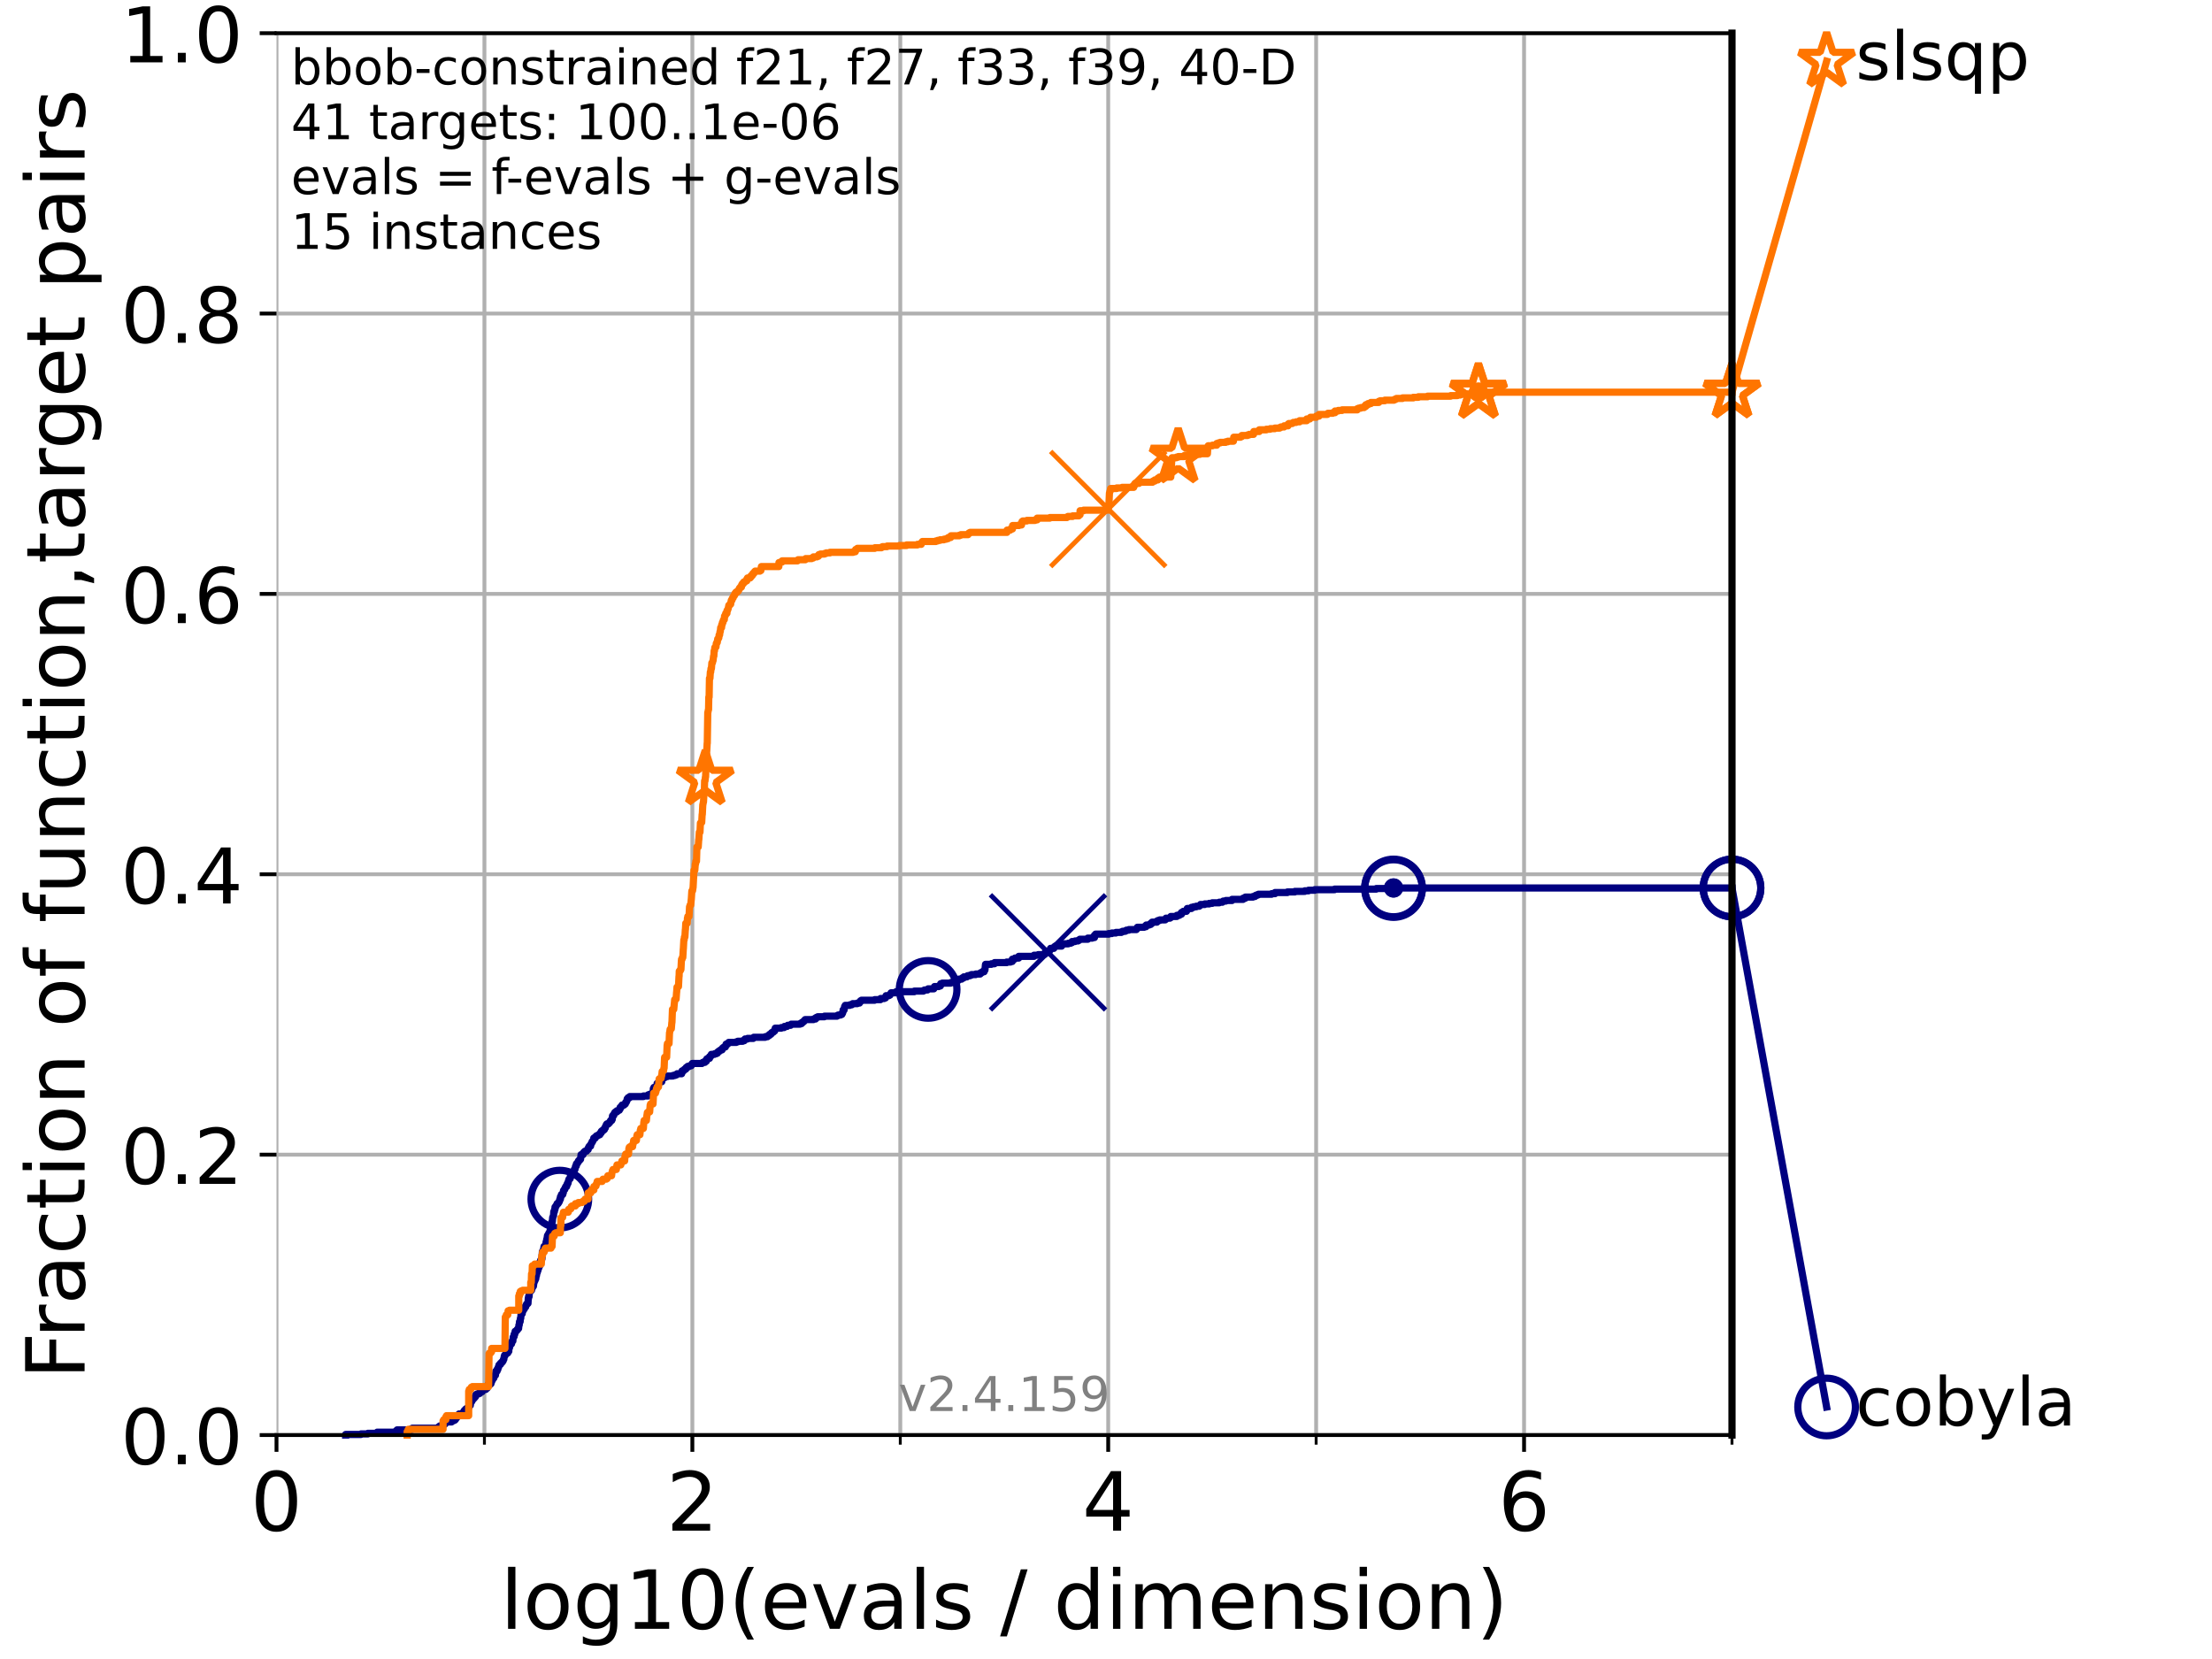 <?xml version="1.0" encoding="utf-8" standalone="no"?>
<!DOCTYPE svg PUBLIC "-//W3C//DTD SVG 1.1//EN"
  "http://www.w3.org/Graphics/SVG/1.1/DTD/svg11.dtd">
<!-- Created with matplotlib (https://matplotlib.org/) -->
<svg height="345.6pt" version="1.1" viewBox="0 0 460.8 345.6" width="460.8pt" xmlns="http://www.w3.org/2000/svg" xmlns:xlink="http://www.w3.org/1999/xlink">
 <defs>
  <style type="text/css">*{stroke-linecap:butt;stroke-linejoin:round;}</style>
 </defs>
 <g id="figure_1">
  <g id="patch_1">
   <path d="M 0 345.6 
L 460.8 345.6 
L 460.8 0 
L 0 0 
z
" style="fill:#ffffff;"/>
  </g>
  <g id="axes_1">
   <g id="patch_2">
    <path d="M 57.6 298.944 
L 360.806 298.944 
L 360.806 6.912 
L 57.6 6.912 
z
" style="fill:#ffffff;"/>
   </g>
   <g id="matplotlib.axis_1">
    <g id="xtick_1">
     <g id="line2d_1">
      <path clip-path="url(#p47be4b7537)" d="M 57.6 298.944 
L 57.6 6.912 
" style="fill:none;stroke:#b0b0b0;stroke-linecap:square;stroke-width:0.8;"/>
     </g>
     <g id="line2d_2">
      <defs>
       <path d="M 0 0 
L 0 3.5 
" id="me8833c5415" style="stroke:#000000;stroke-width:0.8;"/>
      </defs>
      <g>
       <use style="stroke:#000000;stroke-width:0.8;" x="57.6" xlink:href="#me8833c5415" y="298.944"/>
      </g>
     </g>
     <g id="text_1">
      <!-- 0 -->
      <g transform="translate(52.192 318.861)scale(0.17 -0.17)">
       <defs>
        <path d="M 31.781 66.406 
Q 24.172 66.406 20.328 58.906 
Q 16.5 51.422 16.5 36.375 
Q 16.5 21.391 20.328 13.891 
Q 24.172 6.391 31.781 6.391 
Q 39.453 6.391 43.281 13.891 
Q 47.125 21.391 47.125 36.375 
Q 47.125 51.422 43.281 58.906 
Q 39.453 66.406 31.781 66.406 
z
M 31.781 74.219 
Q 44.047 74.219 50.516 64.516 
Q 56.984 54.828 56.984 36.375 
Q 56.984 17.969 50.516 8.266 
Q 44.047 -1.422 31.781 -1.422 
Q 19.531 -1.422 13.062 8.266 
Q 6.594 17.969 6.594 36.375 
Q 6.594 54.828 13.062 64.516 
Q 19.531 74.219 31.781 74.219 
z
" id="DejaVuSans-48"/>
       </defs>
       <use xlink:href="#DejaVuSans-48"/>
      </g>
     </g>
    </g>
    <g id="xtick_2">
     <g id="line2d_3">
      <path clip-path="url(#p47be4b7537)" d="M 144.23 298.944 
L 144.23 6.912 
" style="fill:none;stroke:#b0b0b0;stroke-linecap:square;stroke-width:0.8;"/>
     </g>
     <g id="line2d_4">
      <g>
       <use style="stroke:#000000;stroke-width:0.8;" x="144.23" xlink:href="#me8833c5415" y="298.944"/>
      </g>
     </g>
     <g id="text_2">
      <!-- 2 -->
      <g transform="translate(138.822 318.861)scale(0.17 -0.17)">
       <defs>
        <path d="M 19.188 8.297 
L 53.609 8.297 
L 53.609 0 
L 7.328 0 
L 7.328 8.297 
Q 12.938 14.109 22.625 23.891 
Q 32.328 33.688 34.812 36.531 
Q 39.547 41.844 41.422 45.531 
Q 43.312 49.219 43.312 52.781 
Q 43.312 58.594 39.234 62.25 
Q 35.156 65.922 28.609 65.922 
Q 23.969 65.922 18.812 64.312 
Q 13.672 62.703 7.812 59.422 
L 7.812 69.391 
Q 13.766 71.781 18.938 73 
Q 24.125 74.219 28.422 74.219 
Q 39.75 74.219 46.484 68.547 
Q 53.219 62.891 53.219 53.422 
Q 53.219 48.922 51.531 44.891 
Q 49.859 40.875 45.406 35.406 
Q 44.188 33.984 37.641 27.219 
Q 31.109 20.453 19.188 8.297 
z
" id="DejaVuSans-50"/>
       </defs>
       <use xlink:href="#DejaVuSans-50"/>
      </g>
     </g>
    </g>
    <g id="xtick_3">
     <g id="line2d_5">
      <path clip-path="url(#p47be4b7537)" d="M 230.861 298.944 
L 230.861 6.912 
" style="fill:none;stroke:#b0b0b0;stroke-linecap:square;stroke-width:0.8;"/>
     </g>
     <g id="line2d_6">
      <g>
       <use style="stroke:#000000;stroke-width:0.8;" x="230.861" xlink:href="#me8833c5415" y="298.944"/>
      </g>
     </g>
     <g id="text_3">
      <!-- 4 -->
      <g transform="translate(225.453 318.861)scale(0.17 -0.17)">
       <defs>
        <path d="M 37.797 64.312 
L 12.891 25.391 
L 37.797 25.391 
z
M 35.203 72.906 
L 47.609 72.906 
L 47.609 25.391 
L 58.016 25.391 
L 58.016 17.188 
L 47.609 17.188 
L 47.609 0 
L 37.797 0 
L 37.797 17.188 
L 4.891 17.188 
L 4.891 26.703 
z
" id="DejaVuSans-52"/>
       </defs>
       <use xlink:href="#DejaVuSans-52"/>
      </g>
     </g>
    </g>
    <g id="xtick_4">
     <g id="line2d_7">
      <path clip-path="url(#p47be4b7537)" d="M 317.491 298.944 
L 317.491 6.912 
" style="fill:none;stroke:#b0b0b0;stroke-linecap:square;stroke-width:0.8;"/>
     </g>
     <g id="line2d_8">
      <g>
       <use style="stroke:#000000;stroke-width:0.8;" x="317.491" xlink:href="#me8833c5415" y="298.944"/>
      </g>
     </g>
     <g id="text_4">
      <!-- 6 -->
      <g transform="translate(312.083 318.861)scale(0.17 -0.17)">
       <defs>
        <path d="M 33.016 40.375 
Q 26.375 40.375 22.484 35.828 
Q 18.609 31.297 18.609 23.391 
Q 18.609 15.531 22.484 10.953 
Q 26.375 6.391 33.016 6.391 
Q 39.656 6.391 43.531 10.953 
Q 47.406 15.531 47.406 23.391 
Q 47.406 31.297 43.531 35.828 
Q 39.656 40.375 33.016 40.375 
z
M 52.594 71.297 
L 52.594 62.312 
Q 48.875 64.062 45.094 64.984 
Q 41.312 65.922 37.594 65.922 
Q 27.828 65.922 22.672 59.328 
Q 17.531 52.734 16.797 39.406 
Q 19.672 43.656 24.016 45.922 
Q 28.375 48.188 33.594 48.188 
Q 44.578 48.188 50.953 41.516 
Q 57.328 34.859 57.328 23.391 
Q 57.328 12.156 50.688 5.359 
Q 44.047 -1.422 33.016 -1.422 
Q 20.359 -1.422 13.672 8.266 
Q 6.984 17.969 6.984 36.375 
Q 6.984 53.656 15.188 63.938 
Q 23.391 74.219 37.203 74.219 
Q 40.922 74.219 44.703 73.484 
Q 48.484 72.75 52.594 71.297 
z
" id="DejaVuSans-54"/>
       </defs>
       <use xlink:href="#DejaVuSans-54"/>
      </g>
     </g>
    </g>
    <g id="xtick_5">
     <g id="line2d_9">
      <path clip-path="url(#p47be4b7537)" d="M 100.915 298.944 
L 100.915 6.912 
" style="fill:none;stroke:#b0b0b0;stroke-linecap:square;stroke-width:0.8;"/>
     </g>
     <g id="line2d_10">
      <defs>
       <path d="M 0 0 
L 0 2 
" id="mf3d63c5533" style="stroke:#000000;stroke-width:0.6;"/>
      </defs>
      <g>
       <use style="stroke:#000000;stroke-width:0.6;" x="100.915" xlink:href="#mf3d63c5533" y="298.944"/>
      </g>
     </g>
    </g>
    <g id="xtick_6">
     <g id="line2d_11">
      <path clip-path="url(#p47be4b7537)" d="M 187.546 298.944 
L 187.546 6.912 
" style="fill:none;stroke:#b0b0b0;stroke-linecap:square;stroke-width:0.8;"/>
     </g>
     <g id="line2d_12">
      <g>
       <use style="stroke:#000000;stroke-width:0.6;" x="187.546" xlink:href="#mf3d63c5533" y="298.944"/>
      </g>
     </g>
    </g>
    <g id="xtick_7">
     <g id="line2d_13">
      <path clip-path="url(#p47be4b7537)" d="M 274.176 298.944 
L 274.176 6.912 
" style="fill:none;stroke:#b0b0b0;stroke-linecap:square;stroke-width:0.8;"/>
     </g>
     <g id="line2d_14">
      <g>
       <use style="stroke:#000000;stroke-width:0.6;" x="274.176" xlink:href="#mf3d63c5533" y="298.944"/>
      </g>
     </g>
    </g>
    <g id="xtick_8">
     <g id="line2d_15">
      <path clip-path="url(#p47be4b7537)" d="M 360.806 298.944 
L 360.806 6.912 
" style="fill:none;stroke:#b0b0b0;stroke-linecap:square;stroke-width:0.8;"/>
     </g>
     <g id="line2d_16">
      <g>
       <use style="stroke:#000000;stroke-width:0.6;" x="360.806" xlink:href="#mf3d63c5533" y="298.944"/>
      </g>
     </g>
    </g>
    <g id="text_5">
     <!-- log10(evals / dimension) -->
     <g transform="translate(104.239 339.314)scale(0.17 -0.17)">
      <defs>
       <path d="M 9.422 75.984 
L 18.406 75.984 
L 18.406 0 
L 9.422 0 
z
" id="DejaVuSans-108"/>
       <path d="M 30.609 48.391 
Q 23.391 48.391 19.188 42.75 
Q 14.984 37.109 14.984 27.297 
Q 14.984 17.484 19.156 11.844 
Q 23.344 6.203 30.609 6.203 
Q 37.797 6.203 41.984 11.859 
Q 46.188 17.531 46.188 27.297 
Q 46.188 37.016 41.984 42.703 
Q 37.797 48.391 30.609 48.391 
z
M 30.609 56 
Q 42.328 56 49.016 48.375 
Q 55.719 40.766 55.719 27.297 
Q 55.719 13.875 49.016 6.219 
Q 42.328 -1.422 30.609 -1.422 
Q 18.844 -1.422 12.172 6.219 
Q 5.516 13.875 5.516 27.297 
Q 5.516 40.766 12.172 48.375 
Q 18.844 56 30.609 56 
z
" id="DejaVuSans-111"/>
       <path d="M 45.406 27.984 
Q 45.406 37.75 41.375 43.109 
Q 37.359 48.484 30.078 48.484 
Q 22.859 48.484 18.828 43.109 
Q 14.797 37.75 14.797 27.984 
Q 14.797 18.266 18.828 12.891 
Q 22.859 7.516 30.078 7.516 
Q 37.359 7.516 41.375 12.891 
Q 45.406 18.266 45.406 27.984 
z
M 54.391 6.781 
Q 54.391 -7.172 48.188 -13.984 
Q 42 -20.797 29.203 -20.797 
Q 24.469 -20.797 20.266 -20.094 
Q 16.062 -19.391 12.109 -17.922 
L 12.109 -9.188 
Q 16.062 -11.328 19.922 -12.344 
Q 23.781 -13.375 27.781 -13.375 
Q 36.625 -13.375 41.016 -8.766 
Q 45.406 -4.156 45.406 5.172 
L 45.406 9.625 
Q 42.625 4.781 38.281 2.391 
Q 33.938 0 27.875 0 
Q 17.828 0 11.672 7.656 
Q 5.516 15.328 5.516 27.984 
Q 5.516 40.672 11.672 48.328 
Q 17.828 56 27.875 56 
Q 33.938 56 38.281 53.609 
Q 42.625 51.219 45.406 46.391 
L 45.406 54.688 
L 54.391 54.688 
z
" id="DejaVuSans-103"/>
       <path d="M 12.406 8.297 
L 28.516 8.297 
L 28.516 63.922 
L 10.984 60.406 
L 10.984 69.391 
L 28.422 72.906 
L 38.281 72.906 
L 38.281 8.297 
L 54.391 8.297 
L 54.391 0 
L 12.406 0 
z
" id="DejaVuSans-49"/>
       <path d="M 31 75.875 
Q 24.469 64.656 21.281 53.656 
Q 18.109 42.672 18.109 31.391 
Q 18.109 20.125 21.312 9.062 
Q 24.516 -2 31 -13.188 
L 23.188 -13.188 
Q 15.875 -1.703 12.234 9.375 
Q 8.594 20.453 8.594 31.391 
Q 8.594 42.281 12.203 53.312 
Q 15.828 64.359 23.188 75.875 
z
" id="DejaVuSans-40"/>
       <path d="M 56.203 29.594 
L 56.203 25.203 
L 14.891 25.203 
Q 15.484 15.922 20.484 11.062 
Q 25.484 6.203 34.422 6.203 
Q 39.594 6.203 44.453 7.469 
Q 49.312 8.734 54.109 11.281 
L 54.109 2.781 
Q 49.266 0.734 44.188 -0.344 
Q 39.109 -1.422 33.891 -1.422 
Q 20.797 -1.422 13.156 6.188 
Q 5.516 13.812 5.516 26.812 
Q 5.516 40.234 12.766 48.109 
Q 20.016 56 32.328 56 
Q 43.359 56 49.781 48.891 
Q 56.203 41.797 56.203 29.594 
z
M 47.219 32.234 
Q 47.125 39.594 43.094 43.984 
Q 39.062 48.391 32.422 48.391 
Q 24.906 48.391 20.391 44.141 
Q 15.875 39.891 15.188 32.172 
z
" id="DejaVuSans-101"/>
       <path d="M 2.984 54.688 
L 12.5 54.688 
L 29.594 8.797 
L 46.688 54.688 
L 56.203 54.688 
L 35.688 0 
L 23.484 0 
z
" id="DejaVuSans-118"/>
       <path d="M 34.281 27.484 
Q 23.391 27.484 19.188 25 
Q 14.984 22.516 14.984 16.5 
Q 14.984 11.719 18.141 8.906 
Q 21.297 6.109 26.703 6.109 
Q 34.188 6.109 38.703 11.406 
Q 43.219 16.703 43.219 25.484 
L 43.219 27.484 
z
M 52.203 31.203 
L 52.203 0 
L 43.219 0 
L 43.219 8.297 
Q 40.141 3.328 35.547 0.953 
Q 30.953 -1.422 24.312 -1.422 
Q 15.922 -1.422 10.953 3.297 
Q 6 8.016 6 15.922 
Q 6 25.141 12.172 29.828 
Q 18.359 34.516 30.609 34.516 
L 43.219 34.516 
L 43.219 35.406 
Q 43.219 41.609 39.141 45 
Q 35.062 48.391 27.688 48.391 
Q 23 48.391 18.547 47.266 
Q 14.109 46.141 10.016 43.891 
L 10.016 52.203 
Q 14.938 54.109 19.578 55.047 
Q 24.219 56 28.609 56 
Q 40.484 56 46.344 49.844 
Q 52.203 43.703 52.203 31.203 
z
" id="DejaVuSans-97"/>
       <path d="M 44.281 53.078 
L 44.281 44.578 
Q 40.484 46.531 36.375 47.5 
Q 32.281 48.484 27.875 48.484 
Q 21.188 48.484 17.844 46.438 
Q 14.5 44.391 14.5 40.281 
Q 14.5 37.156 16.891 35.375 
Q 19.281 33.594 26.516 31.984 
L 29.594 31.297 
Q 39.156 29.25 43.188 25.516 
Q 47.219 21.781 47.219 15.094 
Q 47.219 7.469 41.188 3.016 
Q 35.156 -1.422 24.609 -1.422 
Q 20.219 -1.422 15.453 -0.562 
Q 10.688 0.297 5.422 2 
L 5.422 11.281 
Q 10.406 8.688 15.234 7.391 
Q 20.062 6.109 24.812 6.109 
Q 31.156 6.109 34.562 8.281 
Q 37.984 10.453 37.984 14.406 
Q 37.984 18.062 35.516 20.016 
Q 33.062 21.969 24.703 23.781 
L 21.578 24.516 
Q 13.234 26.266 9.516 29.906 
Q 5.812 33.547 5.812 39.891 
Q 5.812 47.609 11.281 51.797 
Q 16.75 56 26.812 56 
Q 31.781 56 36.172 55.266 
Q 40.578 54.547 44.281 53.078 
z
" id="DejaVuSans-115"/>
       <path id="DejaVuSans-32"/>
       <path d="M 25.391 72.906 
L 33.688 72.906 
L 8.297 -9.281 
L 0 -9.281 
z
" id="DejaVuSans-47"/>
       <path d="M 45.406 46.391 
L 45.406 75.984 
L 54.391 75.984 
L 54.391 0 
L 45.406 0 
L 45.406 8.203 
Q 42.578 3.328 38.25 0.953 
Q 33.938 -1.422 27.875 -1.422 
Q 17.969 -1.422 11.734 6.484 
Q 5.516 14.406 5.516 27.297 
Q 5.516 40.188 11.734 48.094 
Q 17.969 56 27.875 56 
Q 33.938 56 38.25 53.625 
Q 42.578 51.266 45.406 46.391 
z
M 14.797 27.297 
Q 14.797 17.391 18.875 11.75 
Q 22.953 6.109 30.078 6.109 
Q 37.203 6.109 41.297 11.75 
Q 45.406 17.391 45.406 27.297 
Q 45.406 37.203 41.297 42.844 
Q 37.203 48.484 30.078 48.484 
Q 22.953 48.484 18.875 42.844 
Q 14.797 37.203 14.797 27.297 
z
" id="DejaVuSans-100"/>
       <path d="M 9.422 54.688 
L 18.406 54.688 
L 18.406 0 
L 9.422 0 
z
M 9.422 75.984 
L 18.406 75.984 
L 18.406 64.594 
L 9.422 64.594 
z
" id="DejaVuSans-105"/>
       <path d="M 52 44.188 
Q 55.375 50.25 60.062 53.125 
Q 64.75 56 71.094 56 
Q 79.641 56 84.281 50.016 
Q 88.922 44.047 88.922 33.016 
L 88.922 0 
L 79.891 0 
L 79.891 32.719 
Q 79.891 40.578 77.094 44.375 
Q 74.312 48.188 68.609 48.188 
Q 61.625 48.188 57.562 43.547 
Q 53.516 38.922 53.516 30.906 
L 53.516 0 
L 44.484 0 
L 44.484 32.719 
Q 44.484 40.625 41.703 44.406 
Q 38.922 48.188 33.109 48.188 
Q 26.219 48.188 22.156 43.531 
Q 18.109 38.875 18.109 30.906 
L 18.109 0 
L 9.078 0 
L 9.078 54.688 
L 18.109 54.688 
L 18.109 46.188 
Q 21.188 51.219 25.484 53.609 
Q 29.781 56 35.688 56 
Q 41.656 56 45.828 52.969 
Q 50 49.953 52 44.188 
z
" id="DejaVuSans-109"/>
       <path d="M 54.891 33.016 
L 54.891 0 
L 45.906 0 
L 45.906 32.719 
Q 45.906 40.484 42.875 44.328 
Q 39.844 48.188 33.797 48.188 
Q 26.516 48.188 22.312 43.547 
Q 18.109 38.922 18.109 30.906 
L 18.109 0 
L 9.078 0 
L 9.078 54.688 
L 18.109 54.688 
L 18.109 46.188 
Q 21.344 51.125 25.703 53.562 
Q 30.078 56 35.797 56 
Q 45.219 56 50.047 50.172 
Q 54.891 44.344 54.891 33.016 
z
" id="DejaVuSans-110"/>
       <path d="M 8.016 75.875 
L 15.828 75.875 
Q 23.141 64.359 26.781 53.312 
Q 30.422 42.281 30.422 31.391 
Q 30.422 20.453 26.781 9.375 
Q 23.141 -1.703 15.828 -13.188 
L 8.016 -13.188 
Q 14.5 -2 17.703 9.062 
Q 20.906 20.125 20.906 31.391 
Q 20.906 42.672 17.703 53.656 
Q 14.5 64.656 8.016 75.875 
z
" id="DejaVuSans-41"/>
      </defs>
      <use xlink:href="#DejaVuSans-108"/>
      <use x="27.783" xlink:href="#DejaVuSans-111"/>
      <use x="88.965" xlink:href="#DejaVuSans-103"/>
      <use x="152.441" xlink:href="#DejaVuSans-49"/>
      <use x="216.064" xlink:href="#DejaVuSans-48"/>
      <use x="279.688" xlink:href="#DejaVuSans-40"/>
      <use x="318.701" xlink:href="#DejaVuSans-101"/>
      <use x="380.225" xlink:href="#DejaVuSans-118"/>
      <use x="439.404" xlink:href="#DejaVuSans-97"/>
      <use x="500.684" xlink:href="#DejaVuSans-108"/>
      <use x="528.467" xlink:href="#DejaVuSans-115"/>
      <use x="580.566" xlink:href="#DejaVuSans-32"/>
      <use x="612.354" xlink:href="#DejaVuSans-47"/>
      <use x="646.045" xlink:href="#DejaVuSans-32"/>
      <use x="677.832" xlink:href="#DejaVuSans-100"/>
      <use x="741.309" xlink:href="#DejaVuSans-105"/>
      <use x="769.092" xlink:href="#DejaVuSans-109"/>
      <use x="866.504" xlink:href="#DejaVuSans-101"/>
      <use x="928.027" xlink:href="#DejaVuSans-110"/>
      <use x="991.406" xlink:href="#DejaVuSans-115"/>
      <use x="1043.506" xlink:href="#DejaVuSans-105"/>
      <use x="1071.289" xlink:href="#DejaVuSans-111"/>
      <use x="1132.471" xlink:href="#DejaVuSans-110"/>
      <use x="1195.85" xlink:href="#DejaVuSans-41"/>
     </g>
    </g>
   </g>
   <g id="matplotlib.axis_2">
    <g id="ytick_1">
     <g id="line2d_17">
      <path clip-path="url(#p47be4b7537)" d="M 57.6 298.944 
L 360.806 298.944 
" style="fill:none;stroke:#b0b0b0;stroke-linecap:square;stroke-width:0.8;"/>
     </g>
     <g id="line2d_18">
      <defs>
       <path d="M 0 0 
L -3.5 0 
" id="m1dcfb2d69e" style="stroke:#000000;stroke-width:0.8;"/>
      </defs>
      <g>
       <use style="stroke:#000000;stroke-width:0.8;" x="57.6" xlink:href="#m1dcfb2d69e" y="298.944"/>
      </g>
     </g>
     <g id="text_6">
      <!-- 0.0 -->
      <g transform="translate(25.155 305.023)scale(0.16 -0.16)">
       <defs>
        <path d="M 10.688 12.406 
L 21 12.406 
L 21 0 
L 10.688 0 
z
" id="DejaVuSans-46"/>
       </defs>
       <use xlink:href="#DejaVuSans-48"/>
       <use x="63.623" xlink:href="#DejaVuSans-46"/>
       <use x="95.41" xlink:href="#DejaVuSans-48"/>
      </g>
     </g>
    </g>
    <g id="ytick_2">
     <g id="line2d_19">
      <path clip-path="url(#p47be4b7537)" d="M 57.6 240.538 
L 360.806 240.538 
" style="fill:none;stroke:#b0b0b0;stroke-linecap:square;stroke-width:0.8;"/>
     </g>
     <g id="line2d_20">
      <g>
       <use style="stroke:#000000;stroke-width:0.8;" x="57.6" xlink:href="#m1dcfb2d69e" y="240.538"/>
      </g>
     </g>
     <g id="text_7">
      <!-- 0.2 -->
      <g transform="translate(25.155 246.616)scale(0.16 -0.16)">
       <use xlink:href="#DejaVuSans-48"/>
       <use x="63.623" xlink:href="#DejaVuSans-46"/>
       <use x="95.41" xlink:href="#DejaVuSans-50"/>
      </g>
     </g>
    </g>
    <g id="ytick_3">
     <g id="line2d_21">
      <path clip-path="url(#p47be4b7537)" d="M 57.6 182.131 
L 360.806 182.131 
" style="fill:none;stroke:#b0b0b0;stroke-linecap:square;stroke-width:0.8;"/>
     </g>
     <g id="line2d_22">
      <g>
       <use style="stroke:#000000;stroke-width:0.8;" x="57.6" xlink:href="#m1dcfb2d69e" y="182.131"/>
      </g>
     </g>
     <g id="text_8">
      <!-- 0.4 -->
      <g transform="translate(25.155 188.21)scale(0.16 -0.16)">
       <use xlink:href="#DejaVuSans-48"/>
       <use x="63.623" xlink:href="#DejaVuSans-46"/>
       <use x="95.41" xlink:href="#DejaVuSans-52"/>
      </g>
     </g>
    </g>
    <g id="ytick_4">
     <g id="line2d_23">
      <path clip-path="url(#p47be4b7537)" d="M 57.6 123.725 
L 360.806 123.725 
" style="fill:none;stroke:#b0b0b0;stroke-linecap:square;stroke-width:0.8;"/>
     </g>
     <g id="line2d_24">
      <g>
       <use style="stroke:#000000;stroke-width:0.8;" x="57.6" xlink:href="#m1dcfb2d69e" y="123.725"/>
      </g>
     </g>
     <g id="text_9">
      <!-- 0.6 -->
      <g transform="translate(25.155 129.804)scale(0.16 -0.16)">
       <use xlink:href="#DejaVuSans-48"/>
       <use x="63.623" xlink:href="#DejaVuSans-46"/>
       <use x="95.41" xlink:href="#DejaVuSans-54"/>
      </g>
     </g>
    </g>
    <g id="ytick_5">
     <g id="line2d_25">
      <path clip-path="url(#p47be4b7537)" d="M 57.6 65.318 
L 360.806 65.318 
" style="fill:none;stroke:#b0b0b0;stroke-linecap:square;stroke-width:0.8;"/>
     </g>
     <g id="line2d_26">
      <g>
       <use style="stroke:#000000;stroke-width:0.8;" x="57.6" xlink:href="#m1dcfb2d69e" y="65.318"/>
      </g>
     </g>
     <g id="text_10">
      <!-- 0.8 -->
      <g transform="translate(25.155 71.397)scale(0.16 -0.16)">
       <defs>
        <path d="M 31.781 34.625 
Q 24.75 34.625 20.719 30.859 
Q 16.703 27.094 16.703 20.516 
Q 16.703 13.922 20.719 10.156 
Q 24.75 6.391 31.781 6.391 
Q 38.812 6.391 42.859 10.172 
Q 46.922 13.969 46.922 20.516 
Q 46.922 27.094 42.891 30.859 
Q 38.875 34.625 31.781 34.625 
z
M 21.922 38.812 
Q 15.578 40.375 12.031 44.719 
Q 8.5 49.078 8.5 55.328 
Q 8.5 64.062 14.719 69.141 
Q 20.953 74.219 31.781 74.219 
Q 42.672 74.219 48.875 69.141 
Q 55.078 64.062 55.078 55.328 
Q 55.078 49.078 51.531 44.719 
Q 48 40.375 41.703 38.812 
Q 48.828 37.156 52.797 32.312 
Q 56.781 27.484 56.781 20.516 
Q 56.781 9.906 50.312 4.234 
Q 43.844 -1.422 31.781 -1.422 
Q 19.734 -1.422 13.25 4.234 
Q 6.781 9.906 6.781 20.516 
Q 6.781 27.484 10.781 32.312 
Q 14.797 37.156 21.922 38.812 
z
M 18.312 54.391 
Q 18.312 48.734 21.844 45.562 
Q 25.391 42.391 31.781 42.391 
Q 38.141 42.391 41.719 45.562 
Q 45.312 48.734 45.312 54.391 
Q 45.312 60.062 41.719 63.234 
Q 38.141 66.406 31.781 66.406 
Q 25.391 66.406 21.844 63.234 
Q 18.312 60.062 18.312 54.391 
z
" id="DejaVuSans-56"/>
       </defs>
       <use xlink:href="#DejaVuSans-48"/>
       <use x="63.623" xlink:href="#DejaVuSans-46"/>
       <use x="95.41" xlink:href="#DejaVuSans-56"/>
      </g>
     </g>
    </g>
    <g id="ytick_6">
     <g id="line2d_27">
      <path clip-path="url(#p47be4b7537)" d="M 57.6 6.912 
L 360.806 6.912 
" style="fill:none;stroke:#b0b0b0;stroke-linecap:square;stroke-width:0.8;"/>
     </g>
     <g id="line2d_28">
      <g>
       <use style="stroke:#000000;stroke-width:0.8;" x="57.6" xlink:href="#m1dcfb2d69e" y="6.912"/>
      </g>
     </g>
     <g id="text_11">
      <!-- 1.0 -->
      <g transform="translate(25.155 12.991)scale(0.16 -0.16)">
       <use xlink:href="#DejaVuSans-49"/>
       <use x="63.623" xlink:href="#DejaVuSans-46"/>
       <use x="95.41" xlink:href="#DejaVuSans-48"/>
      </g>
     </g>
    </g>
    <g id="text_12">
     <!-- Fraction of function,target pairs -->
     <g transform="translate(17.62 287.313)rotate(-90)scale(0.17 -0.17)">
      <defs>
       <path d="M 9.812 72.906 
L 51.703 72.906 
L 51.703 64.594 
L 19.672 64.594 
L 19.672 43.109 
L 48.578 43.109 
L 48.578 34.812 
L 19.672 34.812 
L 19.672 0 
L 9.812 0 
z
" id="DejaVuSans-70"/>
       <path d="M 41.109 46.297 
Q 39.594 47.172 37.812 47.578 
Q 36.031 48 33.891 48 
Q 26.266 48 22.188 43.047 
Q 18.109 38.094 18.109 28.812 
L 18.109 0 
L 9.078 0 
L 9.078 54.688 
L 18.109 54.688 
L 18.109 46.188 
Q 20.953 51.172 25.484 53.578 
Q 30.031 56 36.531 56 
Q 37.453 56 38.578 55.875 
Q 39.703 55.766 41.062 55.516 
z
" id="DejaVuSans-114"/>
       <path d="M 48.781 52.594 
L 48.781 44.188 
Q 44.969 46.297 41.141 47.344 
Q 37.312 48.391 33.406 48.391 
Q 24.656 48.391 19.812 42.844 
Q 14.984 37.312 14.984 27.297 
Q 14.984 17.281 19.812 11.734 
Q 24.656 6.203 33.406 6.203 
Q 37.312 6.203 41.141 7.25 
Q 44.969 8.297 48.781 10.406 
L 48.781 2.094 
Q 45.016 0.344 40.984 -0.531 
Q 36.969 -1.422 32.422 -1.422 
Q 20.062 -1.422 12.781 6.344 
Q 5.516 14.109 5.516 27.297 
Q 5.516 40.672 12.859 48.328 
Q 20.219 56 33.016 56 
Q 37.156 56 41.109 55.141 
Q 45.062 54.297 48.781 52.594 
z
" id="DejaVuSans-99"/>
       <path d="M 18.312 70.219 
L 18.312 54.688 
L 36.812 54.688 
L 36.812 47.703 
L 18.312 47.703 
L 18.312 18.016 
Q 18.312 11.328 20.141 9.422 
Q 21.969 7.516 27.594 7.516 
L 36.812 7.516 
L 36.812 0 
L 27.594 0 
Q 17.188 0 13.234 3.875 
Q 9.281 7.766 9.281 18.016 
L 9.281 47.703 
L 2.688 47.703 
L 2.688 54.688 
L 9.281 54.688 
L 9.281 70.219 
z
" id="DejaVuSans-116"/>
       <path d="M 37.109 75.984 
L 37.109 68.5 
L 28.516 68.5 
Q 23.688 68.5 21.797 66.547 
Q 19.922 64.594 19.922 59.516 
L 19.922 54.688 
L 34.719 54.688 
L 34.719 47.703 
L 19.922 47.703 
L 19.922 0 
L 10.891 0 
L 10.891 47.703 
L 2.297 47.703 
L 2.297 54.688 
L 10.891 54.688 
L 10.891 58.5 
Q 10.891 67.625 15.141 71.797 
Q 19.391 75.984 28.609 75.984 
z
" id="DejaVuSans-102"/>
       <path d="M 8.5 21.578 
L 8.5 54.688 
L 17.484 54.688 
L 17.484 21.922 
Q 17.484 14.156 20.5 10.266 
Q 23.531 6.391 29.594 6.391 
Q 36.859 6.391 41.078 11.031 
Q 45.312 15.672 45.312 23.688 
L 45.312 54.688 
L 54.297 54.688 
L 54.297 0 
L 45.312 0 
L 45.312 8.406 
Q 42.047 3.422 37.719 1 
Q 33.406 -1.422 27.688 -1.422 
Q 18.266 -1.422 13.375 4.438 
Q 8.5 10.297 8.5 21.578 
z
M 31.109 56 
z
" id="DejaVuSans-117"/>
       <path d="M 11.719 12.406 
L 22.016 12.406 
L 22.016 4 
L 14.016 -11.625 
L 7.719 -11.625 
L 11.719 4 
z
" id="DejaVuSans-44"/>
       <path d="M 18.109 8.203 
L 18.109 -20.797 
L 9.078 -20.797 
L 9.078 54.688 
L 18.109 54.688 
L 18.109 46.391 
Q 20.953 51.266 25.266 53.625 
Q 29.594 56 35.594 56 
Q 45.562 56 51.781 48.094 
Q 58.016 40.188 58.016 27.297 
Q 58.016 14.406 51.781 6.484 
Q 45.562 -1.422 35.594 -1.422 
Q 29.594 -1.422 25.266 0.953 
Q 20.953 3.328 18.109 8.203 
z
M 48.688 27.297 
Q 48.688 37.203 44.609 42.844 
Q 40.531 48.484 33.406 48.484 
Q 26.266 48.484 22.188 42.844 
Q 18.109 37.203 18.109 27.297 
Q 18.109 17.391 22.188 11.75 
Q 26.266 6.109 33.406 6.109 
Q 40.531 6.109 44.609 11.75 
Q 48.688 17.391 48.688 27.297 
z
" id="DejaVuSans-112"/>
      </defs>
      <use xlink:href="#DejaVuSans-70"/>
      <use x="50.27" xlink:href="#DejaVuSans-114"/>
      <use x="91.383" xlink:href="#DejaVuSans-97"/>
      <use x="152.662" xlink:href="#DejaVuSans-99"/>
      <use x="207.643" xlink:href="#DejaVuSans-116"/>
      <use x="246.852" xlink:href="#DejaVuSans-105"/>
      <use x="274.635" xlink:href="#DejaVuSans-111"/>
      <use x="335.816" xlink:href="#DejaVuSans-110"/>
      <use x="399.195" xlink:href="#DejaVuSans-32"/>
      <use x="430.982" xlink:href="#DejaVuSans-111"/>
      <use x="492.164" xlink:href="#DejaVuSans-102"/>
      <use x="527.369" xlink:href="#DejaVuSans-32"/>
      <use x="559.156" xlink:href="#DejaVuSans-102"/>
      <use x="594.361" xlink:href="#DejaVuSans-117"/>
      <use x="657.74" xlink:href="#DejaVuSans-110"/>
      <use x="721.119" xlink:href="#DejaVuSans-99"/>
      <use x="776.1" xlink:href="#DejaVuSans-116"/>
      <use x="815.309" xlink:href="#DejaVuSans-105"/>
      <use x="843.092" xlink:href="#DejaVuSans-111"/>
      <use x="904.273" xlink:href="#DejaVuSans-110"/>
      <use x="967.652" xlink:href="#DejaVuSans-44"/>
      <use x="999.439" xlink:href="#DejaVuSans-116"/>
      <use x="1038.648" xlink:href="#DejaVuSans-97"/>
      <use x="1099.928" xlink:href="#DejaVuSans-114"/>
      <use x="1139.291" xlink:href="#DejaVuSans-103"/>
      <use x="1202.768" xlink:href="#DejaVuSans-101"/>
      <use x="1264.291" xlink:href="#DejaVuSans-116"/>
      <use x="1303.5" xlink:href="#DejaVuSans-32"/>
      <use x="1335.287" xlink:href="#DejaVuSans-112"/>
      <use x="1398.764" xlink:href="#DejaVuSans-97"/>
      <use x="1460.043" xlink:href="#DejaVuSans-105"/>
      <use x="1487.826" xlink:href="#DejaVuSans-114"/>
      <use x="1528.939" xlink:href="#DejaVuSans-115"/>
     </g>
    </g>
   </g>
   <g id="line2d_29">
    <defs>
     <path d="M 0 1.5 
C 0.398 1.5 0.779 1.342 1.061 1.061 
C 1.342 0.779 1.5 0.398 1.5 0 
C 1.5 -0.398 1.342 -0.779 1.061 -1.061 
C 0.779 -1.342 0.398 -1.5 0 -1.5 
C -0.398 -1.5 -0.779 -1.342 -1.061 -1.061 
C -1.342 -0.779 -1.5 -0.398 -1.5 0 
C -1.5 0.398 -1.342 0.779 -1.061 1.061 
C -0.779 1.342 -0.398 1.5 0 1.5 
z
" id="mc8cbb040bb" style="stroke:#000080;"/>
    </defs>
    <g>
     <use style="fill:#000080;stroke:#000080;" x="290.298" xlink:href="#mc8cbb040bb" y="184.98"/>
     <use style="fill:#000080;stroke:#000080;" x="290.298" xlink:href="#mc8cbb040bb" y="184.98"/>
    </g>
   </g>
   <g id="line2d_30">
    <path d="M 72 298.944 
L 72 298.825 
L 75.209 298.825 
L 75.209 298.707 
L 76.63 298.707 
L 76.63 298.588 
L 78.578 298.588 
L 78.578 298.35 
L 82.464 298.35 
L 82.464 298.113 
L 82.713 298.113 
L 82.713 297.876 
L 85.471 297.876 
L 85.471 297.757 
L 85.894 297.757 
L 85.894 297.519 
L 91.148 297.519 
L 91.148 297.401 
L 91.462 297.401 
L 91.462 297.163 
L 91.617 297.163 
L 91.617 297.045 
L 92.074 297.045 
L 92.074 296.926 
L 92.372 296.926 
L 92.372 296.688 
L 92.666 296.688 
L 92.666 296.332 
L 93.099 296.332 
L 93.099 296.214 
L 94.071 296.214 
L 94.071 296.095 
L 94.206 296.095 
L 94.206 295.976 
L 94.472 295.976 
L 94.472 295.857 
L 94.736 295.857 
L 94.736 295.739 
L 94.866 295.739 
L 94.866 295.501 
L 94.995 295.501 
L 94.995 295.383 
L 95.123 295.383 
L 95.123 294.908 
L 95.628 294.908 
L 95.628 294.552 
L 96.241 294.552 
L 96.241 294.433 
L 96.481 294.433 
L 96.481 294.196 
L 96.6 294.196 
L 96.6 294.077 
L 96.718 294.077 
L 96.718 293.839 
L 96.835 293.839 
L 96.835 293.721 
L 96.951 293.721 
L 96.951 293.602 
L 97.067 293.602 
L 97.067 293.483 
L 97.296 293.483 
L 97.296 293.365 
L 97.41 293.365 
L 97.41 293.246 
L 97.635 293.246 
L 97.635 293.008 
L 97.747 293.008 
L 97.747 292.771 
L 97.968 292.771 
L 98.078 291.94 
L 98.295 291.94 
L 98.403 291.465 
L 98.617 291.465 
L 98.617 291.228 
L 98.828 291.228 
L 98.933 290.99 
L 99.037 290.99 
L 99.141 290.515 
L 99.347 290.515 
L 99.347 290.397 
L 99.651 290.397 
L 99.651 290.278 
L 99.95 290.278 
L 99.95 290.041 
L 100.147 290.041 
L 100.147 289.922 
L 100.439 289.922 
L 100.535 289.566 
L 100.631 289.566 
L 100.631 289.447 
L 101.195 289.447 
L 101.288 289.21 
L 101.471 289.21 
L 101.562 288.735 
L 101.653 288.735 
L 101.653 288.497 
L 102.011 288.497 
L 102.011 288.26 
L 102.276 288.26 
L 102.363 287.785 
L 102.45 287.785 
L 102.536 287.429 
L 102.622 287.429 
L 102.708 287.073 
L 102.878 287.073 
L 102.963 286.598 
L 103.047 286.598 
L 103.047 286.479 
L 103.214 286.479 
L 103.297 285.648 
L 103.544 285.648 
L 103.544 285.292 
L 103.707 285.292 
L 103.788 284.817 
L 103.869 284.817 
L 103.949 284.342 
L 104.108 284.342 
L 104.108 284.224 
L 104.266 284.224 
L 104.266 283.986 
L 104.423 283.986 
L 104.501 283.749 
L 104.656 283.749 
L 104.733 283.511 
L 104.809 283.511 
L 104.886 283.155 
L 104.962 283.155 
L 105.037 282.562 
L 105.113 282.562 
L 105.113 282.324 
L 105.263 282.324 
L 105.337 282.087 
L 105.411 282.087 
L 105.411 281.849 
L 105.778 281.849 
L 105.851 281.493 
L 105.995 281.493 
L 105.995 280.781 
L 106.138 280.781 
L 106.209 280.187 
L 106.35 280.187 
L 106.35 279.95 
L 106.561 279.95 
L 106.63 279.475 
L 106.699 279.475 
L 106.699 279.356 
L 106.837 279.356 
L 106.906 278.526 
L 106.974 278.526 
L 106.974 278.407 
L 107.11 278.407 
L 107.11 277.932 
L 107.245 277.932 
L 107.312 277.338 
L 107.512 277.338 
L 107.512 277.22 
L 107.644 277.22 
L 107.709 276.982 
L 107.84 276.982 
L 107.905 276.745 
L 108.034 276.745 
L 108.098 276.033 
L 108.163 276.033 
L 108.226 275.32 
L 108.354 275.32 
L 108.417 274.608 
L 108.48 274.608 
L 108.543 273.777 
L 108.668 273.777 
L 108.668 273.658 
L 108.792 273.658 
L 108.854 273.065 
L 108.977 273.065 
L 109.038 272.709 
L 109.22 272.709 
L 109.22 272.352 
L 109.401 272.352 
L 109.401 272.234 
L 109.52 272.234 
L 109.58 271.878 
L 109.639 271.878 
L 109.698 271.64 
L 109.874 271.64 
L 109.874 271.521 
L 109.99 271.521 
L 110.048 270.453 
L 110.106 270.453 
L 110.106 270.097 
L 110.221 270.097 
L 110.278 269.147 
L 110.392 269.147 
L 110.392 269.029 
L 110.506 269.029 
L 110.506 268.91 
L 110.618 268.91 
L 110.618 268.791 
L 110.73 268.791 
L 110.786 268.435 
L 110.842 268.435 
L 110.897 267.96 
L 111.117 267.96 
L 111.226 267.129 
L 111.281 267.129 
L 111.389 266.773 
L 111.442 266.773 
L 111.55 266.417 
L 111.603 266.417 
L 111.709 265.705 
L 111.762 265.705 
L 111.815 265.111 
L 111.92 265.111 
L 112.025 264.636 
L 112.077 264.636 
L 112.18 264.161 
L 112.232 264.161 
L 112.232 263.805 
L 112.386 263.805 
L 112.437 262.974 
L 112.539 262.974 
L 112.64 262.499 
L 112.69 262.499 
L 112.79 262.262 
L 112.89 262.262 
L 112.989 260.719 
L 113.088 260.719 
L 113.186 260.363 
L 113.235 260.363 
L 113.333 259.65 
L 113.67 259.65 
L 113.765 258.701 
L 113.813 258.701 
L 113.907 258.107 
L 113.954 258.107 
L 114.048 257.395 
L 114.142 257.395 
L 114.188 257.157 
L 114.281 257.157 
L 114.373 256.801 
L 114.556 256.801 
L 114.647 255.97 
L 114.737 255.97 
L 114.827 255.495 
L 114.872 255.495 
L 114.962 254.546 
L 115.051 254.546 
L 115.139 253.596 
L 115.183 253.596 
L 115.271 253.24 
L 115.315 253.24 
L 115.359 252.409 
L 115.489 252.409 
L 115.532 251.934 
L 115.619 251.934 
L 115.619 251.459 
L 115.747 251.459 
L 115.79 251.222 
L 115.875 251.222 
L 115.96 250.984 
L 116.002 250.984 
L 116.044 250.747 
L 116.253 250.747 
L 116.295 250.509 
L 116.419 250.509 
L 116.46 250.272 
L 116.543 250.272 
L 116.624 249.797 
L 116.746 249.797 
L 116.746 249.322 
L 116.868 249.322 
L 116.948 248.847 
L 117.227 248.847 
L 117.266 248.491 
L 117.345 248.491 
L 117.384 248.016 
L 117.462 248.016 
L 117.54 247.779 
L 117.656 247.779 
L 117.734 247.423 
L 117.81 247.423 
L 117.849 247.185 
L 118.039 247.185 
L 118.114 246.711 
L 118.227 246.711 
L 118.227 246.473 
L 118.339 246.473 
L 118.414 245.998 
L 118.451 245.998 
L 118.525 245.642 
L 118.635 245.642 
L 118.635 245.524 
L 118.781 245.524 
L 118.817 245.049 
L 118.998 245.049 
L 119.106 244.811 
L 119.141 244.811 
L 119.213 244.336 
L 119.425 244.336 
L 119.495 244.099 
L 119.6 244.099 
L 119.635 243.624 
L 119.773 243.624 
L 119.876 243.031 
L 119.911 243.031 
L 119.911 242.912 
L 120.047 242.912 
L 120.081 242.437 
L 120.183 242.437 
L 120.183 242.318 
L 120.318 242.318 
L 120.384 242.081 
L 120.451 242.081 
L 120.484 241.843 
L 120.584 241.843 
L 120.584 241.725 
L 120.748 241.725 
L 120.814 241.487 
L 120.944 241.487 
L 121.041 240.538 
L 121.456 240.538 
L 121.55 240.181 
L 121.582 240.181 
L 121.582 240.063 
L 121.707 240.063 
L 121.707 239.944 
L 121.831 239.944 
L 121.831 239.825 
L 122.168 239.825 
L 122.259 239.588 
L 122.35 239.588 
L 122.35 239.469 
L 122.529 239.469 
L 122.559 239.113 
L 122.648 239.113 
L 122.678 238.876 
L 122.766 238.876 
L 122.766 238.757 
L 123.03 238.757 
L 123.116 238.282 
L 123.174 238.282 
L 123.26 238.045 
L 123.318 238.045 
L 123.346 237.807 
L 123.46 237.807 
L 123.545 237.57 
L 123.573 237.57 
L 123.658 237.332 
L 123.686 237.332 
L 123.686 237.095 
L 123.992 237.095 
L 123.992 236.858 
L 124.129 236.858 
L 124.238 236.62 
L 124.482 236.62 
L 124.482 236.501 
L 124.695 236.501 
L 124.695 236.383 
L 124.959 236.383 
L 125.038 236.027 
L 125.219 236.027 
L 125.271 235.67 
L 125.399 235.67 
L 125.399 235.552 
L 125.628 235.552 
L 125.704 235.314 
L 125.904 235.314 
L 125.979 234.958 
L 126.103 234.958 
L 126.152 234.602 
L 126.226 234.602 
L 126.323 234.246 
L 126.421 234.246 
L 126.421 234.127 
L 126.757 234.127 
L 126.852 233.89 
L 126.994 233.89 
L 127.064 233.652 
L 127.134 233.652 
L 127.204 233.415 
L 127.435 233.415 
L 127.458 233.177 
L 127.55 233.177 
L 127.595 232.465 
L 127.686 232.465 
L 127.686 232.346 
L 127.867 232.346 
L 127.934 231.99 
L 127.978 231.99 
L 128.067 231.753 
L 128.2 231.753 
L 128.2 231.634 
L 128.507 231.634 
L 128.507 231.397 
L 128.786 231.397 
L 128.786 231.278 
L 129.02 231.278 
L 129.062 231.041 
L 129.167 231.041 
L 129.188 230.684 
L 129.376 230.684 
L 129.438 230.447 
L 129.52 230.447 
L 129.582 230.21 
L 129.987 230.21 
L 129.987 230.091 
L 130.127 230.091 
L 130.127 229.972 
L 130.266 229.972 
L 130.345 229.616 
L 130.462 229.616 
L 130.56 229.379 
L 130.579 229.379 
L 130.657 228.904 
L 130.83 228.904 
L 130.85 228.666 
L 131.172 228.666 
L 131.21 228.429 
L 134.04 228.429 
L 134.04 228.31 
L 135.017 228.31 
L 135.017 228.073 
L 135.321 228.073 
L 135.321 227.954 
L 135.695 227.954 
L 135.695 227.835 
L 135.813 227.835 
L 135.813 227.717 
L 136.047 227.717 
L 136.105 226.767 
L 136.206 226.767 
L 136.221 226.53 
L 136.591 226.53 
L 136.591 226.411 
L 136.732 226.411 
L 136.816 226.173 
L 136.871 226.173 
L 136.885 225.699 
L 137.202 225.699 
L 137.202 225.461 
L 137.528 225.461 
L 137.528 225.342 
L 137.86 225.342 
L 137.926 224.63 
L 138.031 224.63 
L 138.031 224.511 
L 138.458 224.511 
L 138.458 224.274 
L 139 224.274 
L 139 224.155 
L 140.179 224.155 
L 140.179 224.037 
L 140.617 224.037 
L 140.617 223.918 
L 140.934 223.918 
L 140.934 223.799 
L 141.057 223.799 
L 141.057 223.68 
L 142.001 223.68 
L 142.086 223.087 
L 142.399 223.087 
L 142.482 222.849 
L 142.595 222.849 
L 142.595 222.731 
L 142.86 222.731 
L 142.951 222.375 
L 143.211 222.375 
L 143.261 222.137 
L 143.643 222.137 
L 143.643 222.018 
L 143.989 222.018 
L 144.065 221.781 
L 144.179 221.781 
L 144.207 221.544 
L 146.223 221.544 
L 146.223 221.425 
L 146.417 221.425 
L 146.417 221.306 
L 146.855 221.306 
L 146.855 221.069 
L 147.148 221.069 
L 147.228 220.594 
L 147.427 220.594 
L 147.427 220.475 
L 147.805 220.475 
L 147.812 220.119 
L 147.952 220.119 
L 147.952 220 
L 148.121 220 
L 148.182 219.644 
L 148.819 219.644 
L 148.819 219.526 
L 149.177 219.526 
L 149.177 219.407 
L 149.45 219.407 
L 149.478 219.169 
L 149.62 219.169 
L 149.62 219.051 
L 149.789 219.051 
L 149.789 218.932 
L 149.97 218.932 
L 149.97 218.813 
L 150.128 218.813 
L 150.128 218.695 
L 150.428 218.695 
L 150.516 218.338 
L 150.657 218.338 
L 150.657 218.22 
L 150.823 218.22 
L 150.823 218.101 
L 151.113 218.101 
L 151.223 217.626 
L 151.262 217.626 
L 151.262 217.507 
L 151.589 217.507 
L 151.691 217.27 
L 151.798 217.27 
L 151.798 217.151 
L 153.369 217.151 
L 153.369 217.033 
L 153.696 217.033 
L 153.696 216.914 
L 154.72 216.914 
L 154.72 216.795 
L 155.051 216.795 
L 155.162 216.558 
L 155.199 216.558 
L 155.199 216.439 
L 155.727 216.439 
L 155.727 216.32 
L 156.918 216.32 
L 157.023 216.083 
L 159.401 216.083 
L 159.401 215.964 
L 159.886 215.964 
L 159.886 215.845 
L 160.013 215.845 
L 160.013 215.727 
L 160.235 215.727 
L 160.295 215.489 
L 160.554 215.489 
L 160.554 215.371 
L 160.684 215.371 
L 160.731 215.133 
L 160.906 215.133 
L 160.906 215.014 
L 161.103 215.014 
L 161.21 214.777 
L 161.381 214.777 
L 161.471 214.302 
L 161.497 214.302 
L 161.497 214.183 
L 162.742 214.183 
L 162.742 214.065 
L 163.33 214.065 
L 163.405 213.827 
L 163.957 213.827 
L 163.957 213.709 
L 164.091 213.709 
L 164.091 213.59 
L 164.694 213.59 
L 164.694 213.471 
L 164.823 213.471 
L 164.823 213.353 
L 166.651 213.353 
L 166.651 213.234 
L 166.994 213.234 
L 167.036 212.996 
L 167.242 212.996 
L 167.242 212.878 
L 167.38 212.878 
L 167.38 212.759 
L 167.522 212.759 
L 167.615 212.522 
L 167.725 212.522 
L 167.725 212.403 
L 169.448 212.403 
L 169.448 212.284 
L 169.893 212.284 
L 169.893 212.047 
L 170.091 212.047 
L 170.091 211.928 
L 170.351 211.928 
L 170.351 211.809 
L 171.73 211.809 
L 171.73 211.691 
L 174.339 211.691 
L 174.339 211.572 
L 174.581 211.572 
L 174.581 211.453 
L 175.083 211.453 
L 175.083 211.334 
L 175.371 211.334 
L 175.371 211.097 
L 175.509 211.097 
L 175.616 210.741 
L 175.634 210.741 
L 175.634 210.385 
L 175.845 210.385 
L 175.948 209.672 
L 176.044 209.672 
L 176.078 209.435 
L 177.029 209.435 
L 177.029 209.316 
L 177.447 209.316 
L 177.447 209.198 
L 177.63 209.198 
L 177.63 209.079 
L 178.583 209.079 
L 178.583 208.96 
L 179.046 208.96 
L 179.106 208.723 
L 179.228 208.723 
L 179.265 208.485 
L 179.453 208.485 
L 179.453 208.367 
L 182.202 208.367 
L 182.202 208.248 
L 183.412 208.248 
L 183.435 208.01 
L 184.187 208.01 
L 184.187 207.892 
L 184.47 207.892 
L 184.577 207.417 
L 185.183 207.417 
L 185.183 207.298 
L 185.402 207.298 
L 185.469 207.061 
L 185.571 207.061 
L 185.622 206.823 
L 186.565 206.823 
L 186.565 206.705 
L 186.69 206.705 
L 186.69 206.586 
L 190.468 206.586 
L 190.468 206.467 
L 192.337 206.467 
L 192.337 206.348 
L 192.584 206.348 
L 192.584 206.23 
L 193.212 206.23 
L 193.212 206.111 
L 193.345 206.111 
L 193.345 205.992 
L 194.528 205.992 
L 194.564 205.755 
L 194.655 205.755 
L 194.673 205.518 
L 195.544 205.518 
L 195.544 205.399 
L 195.896 205.399 
L 195.959 204.924 
L 196.305 204.924 
L 196.305 204.805 
L 198.038 204.805 
L 198.038 204.687 
L 198.515 204.687 
L 198.58 204.449 
L 198.781 204.449 
L 198.785 204.212 
L 199.691 204.212 
L 199.722 203.974 
L 200.317 203.974 
L 200.317 203.856 
L 200.429 203.856 
L 200.429 203.737 
L 200.732 203.737 
L 200.779 203.499 
L 201.426 203.499 
L 201.426 203.381 
L 201.552 203.381 
L 201.552 203.262 
L 202.074 203.262 
L 202.074 203.143 
L 202.363 203.143 
L 202.363 203.025 
L 203.258 203.025 
L 203.258 202.906 
L 204.187 202.906 
L 204.229 202.668 
L 204.474 202.668 
L 204.474 202.55 
L 204.651 202.55 
L 204.651 202.431 
L 205.01 202.431 
L 205.046 202.075 
L 205.184 202.075 
L 205.281 201.006 
L 205.302 201.006 
L 205.302 200.888 
L 206.514 200.888 
L 206.514 200.769 
L 207.174 200.769 
L 207.188 200.532 
L 209.703 200.532 
L 209.703 200.413 
L 210.521 200.413 
L 210.521 200.294 
L 210.874 200.294 
L 210.882 199.819 
L 211.352 199.819 
L 211.437 199.582 
L 212.214 199.582 
L 212.225 199.226 
L 215.394 199.226 
L 215.413 198.988 
L 216.27 198.988 
L 216.27 198.87 
L 217.529 198.87 
L 217.529 198.751 
L 217.711 198.751 
L 217.729 198.395 
L 218.469 198.395 
L 218.554 198.157 
L 218.618 198.157 
L 218.625 197.92 
L 218.78 197.92 
L 218.842 197.564 
L 219.532 197.564 
L 219.541 197.326 
L 219.669 197.326 
L 219.669 197.208 
L 219.836 197.208 
L 219.836 197.089 
L 221.158 197.089 
L 221.212 196.852 
L 221.333 196.852 
L 221.333 196.733 
L 221.529 196.733 
L 221.529 196.614 
L 222.535 196.614 
L 222.535 196.495 
L 223.028 196.495 
L 223.028 196.377 
L 223.306 196.377 
L 223.319 196.139 
L 223.949 196.139 
L 223.949 196.021 
L 224.562 196.021 
L 224.562 195.902 
L 224.783 195.902 
L 224.783 195.783 
L 224.937 195.783 
L 224.937 195.664 
L 226.599 195.664 
L 226.604 195.427 
L 227.539 195.427 
L 227.539 195.308 
L 228.001 195.308 
L 228.001 194.833 
L 228.23 194.833 
L 228.23 194.596 
L 230.967 194.596 
L 230.967 194.477 
L 231.613 194.477 
L 231.613 194.359 
L 232.462 194.359 
L 232.462 194.24 
L 233.584 194.24 
L 233.584 194.121 
L 233.857 194.121 
L 233.857 194.002 
L 234.423 194.002 
L 234.423 193.884 
L 234.662 193.884 
L 234.662 193.765 
L 235.168 193.765 
L 235.168 193.646 
L 236.727 193.646 
L 236.817 193.409 
L 236.937 193.409 
L 236.937 193.171 
L 238.326 193.171 
L 238.326 193.053 
L 238.725 193.053 
L 238.784 192.697 
L 239.401 192.697 
L 239.401 192.578 
L 239.728 192.578 
L 239.728 192.34 
L 240 192.34 
L 240 192.103 
L 241.006 192.103 
L 241.006 191.866 
L 241.251 191.866 
L 241.251 191.747 
L 241.609 191.747 
L 241.609 191.628 
L 242.729 191.628 
L 242.729 191.509 
L 242.882 191.509 
L 242.898 191.272 
L 243.711 191.272 
L 243.711 191.153 
L 243.905 191.153 
L 243.905 190.916 
L 245.147 190.916 
L 245.163 190.678 
L 245.688 190.678 
L 245.688 190.56 
L 245.802 190.56 
L 245.802 190.441 
L 246.121 190.441 
L 246.121 190.085 
L 246.398 190.085 
L 246.498 189.847 
L 247.158 189.847 
L 247.158 189.61 
L 247.323 189.61 
L 247.324 189.254 
L 248.202 189.254 
L 248.202 189.017 
L 248.642 189.017 
L 248.642 188.898 
L 249.21 188.898 
L 249.21 188.779 
L 249.833 188.779 
L 249.833 188.66 
L 249.986 188.66 
L 250.077 188.423 
L 250.97 188.423 
L 250.97 188.304 
L 251.895 188.304 
L 251.895 188.186 
L 252.538 188.186 
L 252.538 188.067 
L 253.989 188.067 
L 253.989 187.948 
L 254.644 187.948 
L 254.644 187.829 
L 254.813 187.829 
L 254.813 187.711 
L 255.365 187.711 
L 255.365 187.592 
L 256.651 187.592 
L 256.651 187.355 
L 258.956 187.355 
L 258.956 187.117 
L 259.434 187.117 
L 259.434 186.88 
L 261.008 186.88 
L 261.008 186.761 
L 261.438 186.761 
L 261.438 186.642 
L 261.556 186.642 
L 261.556 186.524 
L 261.859 186.524 
L 261.859 186.405 
L 262.16 186.405 
L 262.16 186.286 
L 264.901 186.286 
L 264.901 186.167 
L 265.61 186.167 
L 265.61 185.93 
L 268.185 185.93 
L 268.185 185.811 
L 269.736 185.811 
L 269.736 185.693 
L 271.798 185.693 
L 271.798 185.574 
L 272.582 185.574 
L 272.582 185.455 
L 273.871 185.455 
L 273.871 185.336 
L 278.021 185.336 
L 278.021 185.218 
L 286.696 185.218 
L 286.696 185.099 
L 290.298 185.099 
L 290.298 184.98 
L 360.806 184.98 
L 360.806 184.98 
" style="fill:none;stroke:#000080;stroke-linecap:square;stroke-width:1.5;"/>
   </g>
   <g id="line2d_31">
    <defs>
     <path d="M 0 6 
C 1.591 6 3.117 5.368 4.243 4.243 
C 5.368 3.117 6 1.591 6 0 
C 6 -1.591 5.368 -3.117 4.243 -4.243 
C 3.117 -5.368 1.591 -6 0 -6 
C -1.591 -6 -3.117 -5.368 -4.243 -4.243 
C -5.368 -3.117 -6 -1.591 -6 0 
C -6 1.591 -5.368 3.117 -4.243 4.243 
C -3.117 5.368 -1.591 6 0 6 
z
" id="me0475d931f" style="stroke:#000080;stroke-width:1.5;"/>
    </defs>
    <g>
     <use style="fill-opacity:0;stroke:#000080;stroke-width:1.5;" x="116.624" xlink:href="#me0475d931f" y="249.797"/>
     <use style="fill-opacity:0;stroke:#000080;stroke-width:1.5;" x="193.345" xlink:href="#me0475d931f" y="206.111"/>
     <use style="fill-opacity:0;stroke:#000080;stroke-width:1.5;" x="290.298" xlink:href="#me0475d931f" y="185.099"/>
     <use style="fill-opacity:0;stroke:#000080;stroke-width:1.5;" x="290.298" xlink:href="#me0475d931f" y="184.98"/>
     <use style="fill-opacity:0;stroke:#000080;stroke-width:1.5;" x="360.806" xlink:href="#me0475d931f" y="184.98"/>
    </g>
   </g>
   <g id="line2d_32">
    <path style="fill:none;stroke:#000080;stroke-linecap:square;stroke-width:1.5;"/>
    <g/>
   </g>
   <g id="line2d_33">
    <path clip-path="url(#p47be4b7537)" d="M 218.318 198.395 
" style="fill:none;stroke:#000080;stroke-linecap:square;stroke-width:1.5;"/>
    <defs>
     <path d="M -12 12 
L 12 -12 
M -12 -12 
L 12 12 
" id="m27afd6cfa6" style="stroke:#000080;"/>
    </defs>
    <g clip-path="url(#p47be4b7537)">
     <use style="fill:#000080;stroke:#000080;" x="218.318" xlink:href="#m27afd6cfa6" y="198.395"/>
    </g>
   </g>
   <g id="line2d_34">
    <defs>
     <path d="M 0 1.5 
C 0.398 1.5 0.779 1.342 1.061 1.061 
C 1.342 0.779 1.5 0.398 1.5 0 
C 1.5 -0.398 1.342 -0.779 1.061 -1.061 
C 0.779 -1.342 0.398 -1.5 0 -1.5 
C -0.398 -1.5 -0.779 -1.342 -1.061 -1.061 
C -1.342 -0.779 -1.5 -0.398 -1.5 0 
C -1.5 0.398 -1.342 0.779 -1.061 1.061 
C -0.779 1.342 -0.398 1.5 0 1.5 
z
" id="m79a2b7b13c" style="stroke:#ff7500;"/>
    </defs>
    <g>
     <use style="fill:#ff7500;stroke:#ff7500;" x="307.986" xlink:href="#m79a2b7b13c" y="81.701"/>
     <use style="fill:#ff7500;stroke:#ff7500;" x="307.986" xlink:href="#m79a2b7b13c" y="81.701"/>
    </g>
   </g>
   <g id="line2d_35">
    <path d="M 84.819 298.944 
L 84.819 298.232 
L 85.039 298.232 
L 85.039 297.757 
L 92.298 297.757 
L 92.298 295.976 
L 92.446 295.976 
L 92.446 295.739 
L 92.884 295.739 
L 92.884 295.145 
L 93.027 295.145 
L 93.027 294.908 
L 97.635 294.908 
L 97.635 289.803 
L 97.747 289.803 
L 97.747 289.447 
L 98.078 289.447 
L 98.187 288.972 
L 98.403 288.972 
L 98.403 288.853 
L 101.788 288.853 
L 101.878 281.968 
L 101.967 281.968 
L 101.967 281.849 
L 102.232 281.849 
L 102.319 281.612 
L 102.406 281.612 
L 102.406 280.9 
L 105.188 280.9 
L 105.263 274.371 
L 105.374 274.371 
L 105.485 273.896 
L 105.778 273.896 
L 105.851 273.065 
L 106.138 273.065 
L 106.138 272.946 
L 108.066 272.946 
L 108.066 269.978 
L 108.195 269.978 
L 108.195 269.503 
L 108.385 269.503 
L 108.385 269.029 
L 108.574 269.029 
L 108.574 268.91 
L 108.884 268.91 
L 108.884 268.791 
L 110.562 268.791 
L 110.562 267.129 
L 110.675 267.129 
L 110.73 265.348 
L 110.842 265.348 
L 110.897 263.686 
L 111.172 263.686 
L 111.281 263.449 
L 111.389 263.449 
L 111.389 263.33 
L 112.765 263.33 
L 112.865 261.55 
L 113.014 261.55 
L 113.014 260.837 
L 113.357 260.837 
L 113.454 260.481 
L 113.502 260.481 
L 113.55 260.125 
L 113.646 260.125 
L 113.646 260.006 
L 114.782 260.006 
L 114.782 259.65 
L 115.006 259.65 
L 115.095 257.513 
L 115.446 257.513 
L 115.532 257.039 
L 115.576 257.039 
L 115.576 256.92 
L 115.79 256.92 
L 115.79 256.801 
L 116.726 256.801 
L 116.767 255.258 
L 116.847 255.258 
L 116.847 253.715 
L 116.968 253.715 
L 116.968 253.596 
L 117.207 253.596 
L 117.286 252.884 
L 117.325 252.884 
L 117.365 252.528 
L 118.376 252.528 
L 118.451 251.934 
L 118.745 251.934 
L 118.745 251.815 
L 118.926 251.815 
L 118.998 251.34 
L 119.141 251.34 
L 119.141 251.222 
L 119.859 251.222 
L 119.859 250.747 
L 120.434 250.747 
L 120.468 250.509 
L 121.234 250.509 
L 121.234 250.391 
L 121.393 250.391 
L 121.393 250.272 
L 121.707 250.272 
L 121.8 249.916 
L 121.893 249.916 
L 121.893 249.797 
L 122.515 249.797 
L 122.515 248.491 
L 123.073 248.491 
L 123.16 247.898 
L 123.714 247.898 
L 123.714 247.185 
L 123.964 247.185 
L 123.964 247.067 
L 124.156 247.067 
L 124.238 246.592 
L 124.32 246.592 
L 124.401 246.117 
L 125.438 246.117 
L 125.54 245.761 
L 125.616 245.761 
L 125.616 245.642 
L 126.311 245.642 
L 126.311 245.524 
L 126.493 245.524 
L 126.589 245.049 
L 126.614 245.049 
L 126.614 244.93 
L 127.401 244.93 
L 127.492 244.218 
L 127.515 244.218 
L 127.584 243.862 
L 127.629 243.862 
L 127.697 243.624 
L 128.398 243.624 
L 128.507 242.793 
L 128.528 242.793 
L 128.528 242.674 
L 129.324 242.674 
L 129.365 242.318 
L 129.469 242.318 
L 129.551 241.843 
L 130.127 241.843 
L 130.187 240.894 
L 130.286 240.894 
L 130.325 240.419 
L 130.936 240.419 
L 131.012 239.232 
L 131.05 239.232 
L 131.087 238.994 
L 131.238 238.994 
L 131.238 238.876 
L 131.784 238.876 
L 131.838 238.282 
L 131.911 238.282 
L 132.001 237.57 
L 132.578 237.57 
L 132.665 236.62 
L 132.7 236.62 
L 132.735 236.383 
L 133.306 236.383 
L 133.39 235.433 
L 133.424 235.433 
L 133.49 235.077 
L 134.024 235.077 
L 134.121 233.771 
L 134.153 233.771 
L 134.185 233.415 
L 134.652 233.415 
L 134.762 232.346 
L 134.777 232.346 
L 134.855 231.753 
L 135.009 231.753 
L 135.009 231.634 
L 135.336 231.634 
L 135.442 230.21 
L 135.501 230.21 
L 135.516 229.972 
L 136.04 229.972 
L 136.127 228.192 
L 136.156 228.192 
L 136.156 227.717 
L 136.549 227.717 
L 136.634 227.361 
L 136.662 227.361 
L 136.76 226.767 
L 136.899 226.767 
L 136.899 226.411 
L 137.182 226.411 
L 137.291 224.868 
L 137.318 224.868 
L 137.318 224.749 
L 137.507 224.749 
L 137.507 224.63 
L 137.715 224.63 
L 137.821 224.037 
L 137.847 224.037 
L 137.939 223.206 
L 138.07 223.206 
L 138.07 223.087 
L 138.226 223.087 
L 138.31 222.493 
L 138.349 222.493 
L 138.439 220.357 
L 138.464 220.357 
L 138.464 220.238 
L 138.875 220.238 
L 138.975 217.745 
L 139 217.745 
L 139.037 217.389 
L 139.375 217.389 
L 139.472 215.133 
L 139.496 215.133 
L 139.599 214.421 
L 139.713 214.421 
L 139.713 214.302 
L 139.85 214.302 
L 139.956 212.996 
L 139.98 212.996 
L 140.086 210.266 
L 140.359 210.266 
L 140.463 209.079 
L 140.474 209.079 
L 140.543 208.248 
L 140.657 208.248 
L 140.657 208.129 
L 140.844 208.129 
L 140.945 206.705 
L 140.956 206.705 
L 141.034 205.636 
L 141.212 205.636 
L 141.212 205.518 
L 141.338 205.518 
L 141.448 203.381 
L 141.47 203.381 
L 141.502 202.312 
L 141.594 202.312 
L 141.594 202.194 
L 141.74 202.194 
L 141.74 201.956 
L 141.852 201.956 
L 141.948 200.057 
L 141.969 200.057 
L 141.98 199.819 
L 142.086 199.819 
L 142.138 199.463 
L 142.238 199.463 
L 142.342 197.682 
L 142.353 197.682 
L 142.456 195.783 
L 142.528 195.783 
L 142.58 195.19 
L 142.677 195.19 
L 142.769 193.646 
L 142.789 193.646 
L 142.86 192.34 
L 143.156 192.34 
L 143.206 191.272 
L 143.275 191.272 
L 143.285 190.916 
L 143.536 190.916 
L 143.643 188.898 
L 143.682 188.898 
L 143.759 188.542 
L 143.893 188.542 
L 144.003 187.355 
L 144.013 187.355 
L 144.117 185.693 
L 144.136 185.693 
L 144.136 185.574 
L 144.268 185.574 
L 144.376 184.862 
L 144.385 184.862 
L 144.487 182.843 
L 144.497 182.843 
L 144.561 181.3 
L 144.741 181.3 
L 144.841 179.994 
L 144.896 179.994 
L 144.959 179.401 
L 145.09 179.401 
L 145.18 176.433 
L 145.455 176.433 
L 145.556 174.89 
L 145.582 174.89 
L 145.678 173.346 
L 145.821 173.346 
L 145.908 171.447 
L 146.028 171.447 
L 146.028 171.328 
L 146.177 171.328 
L 146.27 169.666 
L 146.303 169.666 
L 146.404 167.648 
L 146.421 167.648 
L 146.525 167.055 
L 146.55 167.055 
L 146.65 165.274 
L 146.716 165.274 
L 146.782 162.662 
L 146.868 162.662 
L 146.957 161.831 
L 146.99 161.831 
L 147.095 158.626 
L 147.111 158.626 
L 147.204 156.489 
L 147.228 156.489 
L 147.316 154.827 
L 147.34 154.827 
L 147.443 148.417 
L 147.467 148.417 
L 147.574 147.823 
L 147.605 147.823 
L 147.656 145.212 
L 147.723 145.212 
L 147.793 141.294 
L 147.898 141.294 
L 147.979 139.988 
L 148.052 139.988 
L 148.113 139.276 
L 148.201 139.276 
L 148.292 138.089 
L 148.405 138.089 
L 148.514 137.614 
L 148.544 137.614 
L 148.649 136.664 
L 148.708 136.664 
L 148.764 135.596 
L 148.837 135.596 
L 148.911 134.884 
L 149.013 134.884 
L 149.013 134.765 
L 149.155 134.765 
L 149.213 134.053 
L 149.303 134.053 
L 149.321 133.815 
L 149.425 133.815 
L 149.51 133.103 
L 149.63 133.103 
L 149.732 132.866 
L 149.746 132.866 
L 149.803 132.272 
L 149.907 132.272 
L 149.994 131.56 
L 150.049 131.56 
L 150.135 130.729 
L 150.32 130.729 
L 150.347 130.135 
L 150.439 130.135 
L 150.496 129.66 
L 150.614 129.66 
L 150.677 129.186 
L 150.754 129.186 
L 150.754 129.067 
L 150.89 129.067 
L 150.929 128.355 
L 151.028 128.355 
L 151.06 128.117 
L 151.162 128.117 
L 151.188 127.761 
L 151.436 127.761 
L 151.455 127.167 
L 151.564 127.167 
L 151.669 126.811 
L 151.694 126.811 
L 151.782 126.336 
L 151.814 126.336 
L 151.826 126.099 
L 151.989 126.099 
L 152.042 125.862 
L 152.212 125.862 
L 152.292 125.268 
L 152.341 125.268 
L 152.35 125.031 
L 152.484 125.031 
L 152.532 124.674 
L 152.599 124.674 
L 152.599 124.556 
L 152.722 124.556 
L 152.817 124.2 
L 152.841 124.2 
L 152.841 124.081 
L 152.992 124.081 
L 153.025 123.844 
L 153.107 123.844 
L 153.113 123.606 
L 153.277 123.606 
L 153.294 123.369 
L 153.574 123.369 
L 153.608 123.131 
L 153.81 123.131 
L 153.858 122.894 
L 153.934 122.894 
L 154.032 122.538 
L 154.171 122.538 
L 154.223 122.3 
L 154.451 122.3 
L 154.506 121.825 
L 154.639 121.825 
L 154.647 121.588 
L 154.854 121.588 
L 154.947 121.232 
L 155.172 121.232 
L 155.172 121.113 
L 155.358 121.113 
L 155.358 120.994 
L 155.573 120.994 
L 155.573 120.638 
L 155.711 120.638 
L 155.711 120.401 
L 156.27 120.401 
L 156.27 120.282 
L 156.384 120.282 
L 156.46 119.926 
L 156.694 119.926 
L 156.755 119.689 
L 156.854 119.689 
L 156.854 119.451 
L 157.057 119.451 
L 157.111 119.214 
L 157.18 119.214 
L 157.18 119.095 
L 157.302 119.095 
L 157.302 118.976 
L 158.308 118.976 
L 158.308 118.858 
L 158.503 118.858 
L 158.606 118.027 
L 162.247 118.027 
L 162.266 117.196 
L 162.601 117.196 
L 162.601 117.077 
L 162.931 117.077 
L 162.931 116.839 
L 166.129 116.839 
L 166.129 116.721 
L 166.252 116.721 
L 166.252 116.602 
L 167.763 116.602 
L 167.833 116.365 
L 169.091 116.365 
L 169.091 116.246 
L 169.413 116.246 
L 169.441 116.009 
L 170.187 116.009 
L 170.187 115.89 
L 170.478 115.89 
L 170.575 115.534 
L 170.905 115.534 
L 170.905 115.415 
L 171.766 115.415 
L 171.766 115.296 
L 172.103 115.296 
L 172.103 115.178 
L 172.885 115.178 
L 172.885 115.059 
L 177.734 115.059 
L 177.734 114.94 
L 178.181 114.94 
L 178.246 114.465 
L 178.48 114.465 
L 178.48 114.347 
L 178.609 114.347 
L 178.609 114.228 
L 182.239 114.228 
L 182.239 114.109 
L 183.603 114.109 
L 183.603 113.99 
L 183.85 113.99 
L 183.85 113.872 
L 184.79 113.872 
L 184.79 113.753 
L 187.351 113.753 
L 187.351 113.634 
L 188.87 113.634 
L 188.87 113.516 
L 191.111 113.516 
L 191.111 113.397 
L 191.908 113.397 
L 191.951 113.041 
L 192.047 113.041 
L 192.152 112.803 
L 194.964 112.803 
L 194.964 112.685 
L 195.348 112.685 
L 195.348 112.566 
L 195.828 112.566 
L 195.828 112.447 
L 196.625 112.447 
L 196.625 112.328 
L 197.102 112.328 
L 197.102 112.21 
L 197.498 112.21 
L 197.552 111.972 
L 198.052 111.972 
L 198.099 111.616 
L 199.831 111.616 
L 199.831 111.497 
L 200.156 111.497 
L 200.156 111.379 
L 201.657 111.379 
L 201.733 111.141 
L 201.852 111.141 
L 201.852 111.023 
L 202.08 111.023 
L 202.08 110.904 
L 209.761 110.904 
L 209.796 110.429 
L 210.461 110.429 
L 210.496 110.192 
L 210.915 110.192 
L 210.945 109.479 
L 212.277 109.479 
L 212.277 109.361 
L 212.8 109.361 
L 212.906 108.648 
L 213.06 108.648 
L 213.06 108.53 
L 213.905 108.53 
L 213.905 108.411 
L 215.624 108.411 
L 215.624 108.292 
L 216.065 108.292 
L 216.066 107.936 
L 218.699 107.936 
L 218.699 107.817 
L 222.247 107.817 
L 222.247 107.699 
L 222.474 107.699 
L 222.474 107.58 
L 223.461 107.58 
L 223.461 107.461 
L 224.731 107.461 
L 224.734 107.224 
L 224.995 107.224 
L 224.997 106.393 
L 225.754 106.393 
L 225.754 106.274 
L 230.838 106.274 
L 230.913 105.087 
L 231.01 105.087 
L 231.117 102.713 
L 231.133 102.713 
L 231.217 102.357 
L 231.259 102.357 
L 231.366 101.763 
L 232.639 101.763 
L 232.639 101.644 
L 233.756 101.644 
L 233.756 101.526 
L 236.167 101.526 
L 236.168 101.169 
L 236.341 101.169 
L 236.349 100.932 
L 236.456 100.932 
L 236.457 100.695 
L 237.273 100.695 
L 237.273 100.457 
L 240.083 100.457 
L 240.172 100.22 
L 240.563 100.22 
L 240.564 99.982 
L 241.195 99.982 
L 241.195 99.626 
L 241.52 99.626 
L 241.521 99.389 
L 243.895 99.389 
L 243.998 97.727 
L 244.007 97.727 
L 244.088 95.946 
L 244.145 95.946 
L 244.156 95.353 
L 245.068 95.353 
L 245.068 95.234 
L 245.439 95.234 
L 245.439 95.115 
L 246.74 95.115 
L 246.74 94.878 
L 247.38 94.878 
L 247.38 94.759 
L 248.278 94.759 
L 248.278 94.64 
L 249.976 94.64 
L 249.976 94.522 
L 251.526 94.522 
L 251.609 93.216 
L 251.664 93.216 
L 251.693 92.86 
L 252.568 92.86 
L 252.568 92.741 
L 253.467 92.741 
L 253.469 92.385 
L 253.801 92.385 
L 253.801 92.266 
L 254.188 92.266 
L 254.188 92.147 
L 255.346 92.147 
L 255.346 92.029 
L 255.789 92.029 
L 255.789 91.91 
L 256.947 91.91 
L 257.013 91.079 
L 258.413 91.079 
L 258.413 90.96 
L 258.671 90.96 
L 258.684 90.723 
L 259.874 90.723 
L 259.874 90.604 
L 260.223 90.604 
L 260.223 90.485 
L 261.137 90.485 
L 261.186 89.892 
L 262.326 89.892 
L 262.327 89.536 
L 263.808 89.536 
L 263.808 89.417 
L 264.6 89.417 
L 264.6 89.298 
L 265.563 89.298 
L 265.563 89.18 
L 266.574 89.18 
L 266.574 89.061 
L 266.819 89.061 
L 266.819 88.942 
L 267.495 88.942 
L 267.511 88.705 
L 268.324 88.705 
L 268.325 88.349 
L 268.484 88.349 
L 268.484 88.23 
L 269.2 88.23 
L 269.2 88.111 
L 269.413 88.111 
L 269.413 87.992 
L 270.018 87.992 
L 270.018 87.874 
L 270.731 87.874 
L 270.731 87.636 
L 272.212 87.636 
L 272.217 87.28 
L 272.864 87.28 
L 272.865 87.043 
L 272.991 87.043 
L 272.991 86.924 
L 274.192 86.924 
L 274.197 86.687 
L 274.781 86.687 
L 274.781 86.33 
L 276.519 86.33 
L 276.624 86.093 
L 277.624 86.093 
L 277.624 85.974 
L 278.112 85.974 
L 278.112 85.618 
L 278.767 85.618 
L 278.767 85.499 
L 279.579 85.499 
L 279.579 85.381 
L 282.738 85.381 
L 282.738 85.143 
L 283.028 85.143 
L 283.028 85.025 
L 283.471 85.025 
L 283.471 84.906 
L 284.168 84.906 
L 284.171 84.668 
L 284.516 84.668 
L 284.517 84.312 
L 284.985 84.312 
L 284.986 84.075 
L 285.572 84.075 
L 285.573 83.838 
L 287.224 83.838 
L 287.226 83.6 
L 287.521 83.6 
L 287.521 83.481 
L 288.48 83.481 
L 288.48 83.363 
L 290.391 83.363 
L 290.391 83.244 
L 290.655 83.244 
L 290.655 83.125 
L 290.9 83.125 
L 290.9 83.007 
L 292.16 83.007 
L 292.16 82.888 
L 294.417 82.888 
L 294.417 82.769 
L 295.467 82.769 
L 295.467 82.65 
L 297.379 82.65 
L 297.379 82.532 
L 302.188 82.532 
L 302.188 82.413 
L 303.593 82.413 
L 303.593 82.294 
L 304.199 82.294 
L 304.199 82.176 
L 304.576 82.176 
L 304.576 82.057 
L 306.922 82.057 
L 306.922 81.938 
L 307.352 81.938 
L 307.352 81.819 
L 307.986 81.819 
L 307.986 81.701 
L 360.806 81.701 
L 360.806 81.701 
" style="fill:none;stroke:#ff7500;stroke-linecap:square;stroke-width:1.5;"/>
   </g>
   <g id="line2d_36">
    <defs>
     <path d="M 0 -6 
L -1.347 -1.854 
L -5.706 -1.854 
L -2.18 0.708 
L -3.527 4.854 
L -0 2.292 
L 3.527 4.854 
L 2.18 0.708 
L 5.706 -1.854 
L 1.347 -1.854 
z
" id="md1c5f6a177" style="stroke:#ff7500;stroke-linejoin:bevel;stroke-width:1.5;"/>
    </defs>
    <g>
     <use style="fill-opacity:0;stroke:#ff7500;stroke-linejoin:bevel;stroke-width:1.5;" x="146.925" xlink:href="#md1c5f6a177" y="162.306"/>
     <use style="fill-opacity:0;stroke:#ff7500;stroke-linejoin:bevel;stroke-width:1.5;" x="245.439" xlink:href="#md1c5f6a177" y="95.234"/>
     <use style="fill-opacity:0;stroke:#ff7500;stroke-linejoin:bevel;stroke-width:1.5;" x="307.986" xlink:href="#md1c5f6a177" y="81.819"/>
     <use style="fill-opacity:0;stroke:#ff7500;stroke-linejoin:bevel;stroke-width:1.5;" x="307.986" xlink:href="#md1c5f6a177" y="81.701"/>
     <use style="fill-opacity:0;stroke:#ff7500;stroke-linejoin:bevel;stroke-width:1.5;" x="360.806" xlink:href="#md1c5f6a177" y="81.701"/>
    </g>
   </g>
   <g id="line2d_37">
    <path style="fill:none;stroke:#ff7500;stroke-linecap:square;stroke-width:1.5;"/>
    <g/>
   </g>
   <g id="line2d_38">
    <path clip-path="url(#p47be4b7537)" d="M 230.863 106.037 
" style="fill:none;stroke:#ff7500;stroke-linecap:square;stroke-width:1.5;"/>
    <defs>
     <path d="M -12 12 
L 12 -12 
M -12 -12 
L 12 12 
" id="m267aa78633" style="stroke:#ff7500;"/>
    </defs>
    <g clip-path="url(#p47be4b7537)">
     <use style="fill:#ff7500;stroke:#ff7500;" x="230.863" xlink:href="#m267aa78633" y="106.037"/>
    </g>
   </g>
   <g id="line2d_39">
    <path d="M 360.806 184.98 
L 380.515 293.103 
" style="fill:none;stroke:#000080;stroke-linecap:square;stroke-width:1.5;"/>
    <g>
     <use style="fill-opacity:0;stroke:#000080;stroke-width:1.5;" x="360.806" xlink:href="#me0475d931f" y="184.98"/>
     <use style="fill-opacity:0;stroke:#000080;stroke-width:1.5;" x="380.515" xlink:href="#me0475d931f" y="293.103"/>
    </g>
   </g>
   <g id="line2d_40">
    <path d="M 360.806 81.701 
L 380.515 12.753 
" style="fill:none;stroke:#ff7500;stroke-linecap:square;stroke-width:1.5;"/>
    <g>
     <use style="fill-opacity:0;stroke:#ff7500;stroke-linejoin:bevel;stroke-width:1.5;" x="360.806" xlink:href="#md1c5f6a177" y="81.701"/>
     <use style="fill-opacity:0;stroke:#ff7500;stroke-linejoin:bevel;stroke-width:1.5;" x="380.515" xlink:href="#md1c5f6a177" y="12.753"/>
    </g>
   </g>
   <g id="line2d_41">
    <path d="M 360.806 298.944 
L 360.806 6.912 
" style="fill:none;stroke:#000000;stroke-linecap:square;stroke-width:1.5;"/>
   </g>
   <g id="patch_3">
    <path d="M 57.6 298.944 
L 360.806 298.944 
" style="fill:none;stroke:#000000;stroke-linecap:square;stroke-linejoin:miter;stroke-width:0.8;"/>
   </g>
   <g id="patch_4">
    <path d="M 57.6 6.912 
L 360.806 6.912 
" style="fill:none;stroke:#000000;stroke-linecap:square;stroke-linejoin:miter;stroke-width:0.8;"/>
   </g>
   <g id="text_13">
    <!-- cobyla -->
    <g transform="translate(386.579 296.966)scale(0.14 -0.14)">
     <defs>
      <path d="M 48.688 27.297 
Q 48.688 37.203 44.609 42.844 
Q 40.531 48.484 33.406 48.484 
Q 26.266 48.484 22.188 42.844 
Q 18.109 37.203 18.109 27.297 
Q 18.109 17.391 22.188 11.75 
Q 26.266 6.109 33.406 6.109 
Q 40.531 6.109 44.609 11.75 
Q 48.688 17.391 48.688 27.297 
z
M 18.109 46.391 
Q 20.953 51.266 25.266 53.625 
Q 29.594 56 35.594 56 
Q 45.562 56 51.781 48.094 
Q 58.016 40.188 58.016 27.297 
Q 58.016 14.406 51.781 6.484 
Q 45.562 -1.422 35.594 -1.422 
Q 29.594 -1.422 25.266 0.953 
Q 20.953 3.328 18.109 8.203 
L 18.109 0 
L 9.078 0 
L 9.078 75.984 
L 18.109 75.984 
z
" id="DejaVuSans-98"/>
      <path d="M 32.172 -5.078 
Q 28.375 -14.844 24.75 -17.812 
Q 21.141 -20.797 15.094 -20.797 
L 7.906 -20.797 
L 7.906 -13.281 
L 13.188 -13.281 
Q 16.891 -13.281 18.938 -11.516 
Q 21 -9.766 23.484 -3.219 
L 25.094 0.875 
L 2.984 54.688 
L 12.5 54.688 
L 29.594 11.922 
L 46.688 54.688 
L 56.203 54.688 
z
" id="DejaVuSans-121"/>
     </defs>
     <use xlink:href="#DejaVuSans-99"/>
     <use x="54.98" xlink:href="#DejaVuSans-111"/>
     <use x="116.162" xlink:href="#DejaVuSans-98"/>
     <use x="179.639" xlink:href="#DejaVuSans-121"/>
     <use x="238.818" xlink:href="#DejaVuSans-108"/>
     <use x="266.602" xlink:href="#DejaVuSans-97"/>
    </g>
   </g>
   <g id="text_14">
    <!-- slsqp -->
    <g transform="translate(386.579 16.616)scale(0.14 -0.14)">
     <defs>
      <path d="M 14.797 27.297 
Q 14.797 17.391 18.875 11.75 
Q 22.953 6.109 30.078 6.109 
Q 37.203 6.109 41.297 11.75 
Q 45.406 17.391 45.406 27.297 
Q 45.406 37.203 41.297 42.844 
Q 37.203 48.484 30.078 48.484 
Q 22.953 48.484 18.875 42.844 
Q 14.797 37.203 14.797 27.297 
z
M 45.406 8.203 
Q 42.578 3.328 38.25 0.953 
Q 33.938 -1.422 27.875 -1.422 
Q 17.969 -1.422 11.734 6.484 
Q 5.516 14.406 5.516 27.297 
Q 5.516 40.188 11.734 48.094 
Q 17.969 56 27.875 56 
Q 33.938 56 38.25 53.625 
Q 42.578 51.266 45.406 46.391 
L 45.406 54.688 
L 54.391 54.688 
L 54.391 -20.797 
L 45.406 -20.797 
z
" id="DejaVuSans-113"/>
     </defs>
     <use xlink:href="#DejaVuSans-115"/>
     <use x="52.1" xlink:href="#DejaVuSans-108"/>
     <use x="79.883" xlink:href="#DejaVuSans-115"/>
     <use x="131.982" xlink:href="#DejaVuSans-113"/>
     <use x="195.459" xlink:href="#DejaVuSans-112"/>
    </g>
   </g>
   <g id="text_15">
    <!-- bbob-constrained f21, f27, f33, f39, 40-D -->
    <g transform="translate(60.632 17.583)scale(0.102 -0.102)">
     <defs>
      <path d="M 4.891 31.391 
L 31.203 31.391 
L 31.203 23.391 
L 4.891 23.391 
z
" id="DejaVuSans-45"/>
      <path d="M 8.203 72.906 
L 55.078 72.906 
L 55.078 68.703 
L 28.609 0 
L 18.312 0 
L 43.219 64.594 
L 8.203 64.594 
z
" id="DejaVuSans-55"/>
      <path d="M 40.578 39.312 
Q 47.656 37.797 51.625 33 
Q 55.609 28.219 55.609 21.188 
Q 55.609 10.406 48.188 4.484 
Q 40.766 -1.422 27.094 -1.422 
Q 22.516 -1.422 17.656 -0.516 
Q 12.797 0.391 7.625 2.203 
L 7.625 11.719 
Q 11.719 9.328 16.594 8.109 
Q 21.484 6.891 26.812 6.891 
Q 36.078 6.891 40.938 10.547 
Q 45.797 14.203 45.797 21.188 
Q 45.797 27.641 41.281 31.266 
Q 36.766 34.906 28.719 34.906 
L 20.219 34.906 
L 20.219 43.016 
L 29.109 43.016 
Q 36.375 43.016 40.234 45.922 
Q 44.094 48.828 44.094 54.297 
Q 44.094 59.906 40.109 62.906 
Q 36.141 65.922 28.719 65.922 
Q 24.656 65.922 20.016 65.031 
Q 15.375 64.156 9.812 62.312 
L 9.812 71.094 
Q 15.438 72.656 20.344 73.438 
Q 25.25 74.219 29.594 74.219 
Q 40.828 74.219 47.359 69.109 
Q 53.906 64.016 53.906 55.328 
Q 53.906 49.266 50.438 45.094 
Q 46.969 40.922 40.578 39.312 
z
" id="DejaVuSans-51"/>
      <path d="M 10.984 1.516 
L 10.984 10.5 
Q 14.703 8.734 18.5 7.812 
Q 22.312 6.891 25.984 6.891 
Q 35.75 6.891 40.891 13.453 
Q 46.047 20.016 46.781 33.406 
Q 43.953 29.203 39.594 26.953 
Q 35.25 24.703 29.984 24.703 
Q 19.047 24.703 12.672 31.312 
Q 6.297 37.938 6.297 49.422 
Q 6.297 60.641 12.938 67.422 
Q 19.578 74.219 30.609 74.219 
Q 43.266 74.219 49.922 64.516 
Q 56.594 54.828 56.594 36.375 
Q 56.594 19.141 48.406 8.859 
Q 40.234 -1.422 26.422 -1.422 
Q 22.703 -1.422 18.891 -0.688 
Q 15.094 0.047 10.984 1.516 
z
M 30.609 32.422 
Q 37.25 32.422 41.125 36.953 
Q 45.016 41.5 45.016 49.422 
Q 45.016 57.281 41.125 61.844 
Q 37.25 66.406 30.609 66.406 
Q 23.969 66.406 20.094 61.844 
Q 16.219 57.281 16.219 49.422 
Q 16.219 41.5 20.094 36.953 
Q 23.969 32.422 30.609 32.422 
z
" id="DejaVuSans-57"/>
      <path d="M 19.672 64.797 
L 19.672 8.109 
L 31.594 8.109 
Q 46.688 8.109 53.688 14.938 
Q 60.688 21.781 60.688 36.531 
Q 60.688 51.172 53.688 57.984 
Q 46.688 64.797 31.594 64.797 
z
M 9.812 72.906 
L 30.078 72.906 
Q 51.266 72.906 61.172 64.094 
Q 71.094 55.281 71.094 36.531 
Q 71.094 17.672 61.125 8.828 
Q 51.172 0 30.078 0 
L 9.812 0 
z
" id="DejaVuSans-68"/>
     </defs>
     <use xlink:href="#DejaVuSans-98"/>
     <use x="63.477" xlink:href="#DejaVuSans-98"/>
     <use x="126.953" xlink:href="#DejaVuSans-111"/>
     <use x="188.135" xlink:href="#DejaVuSans-98"/>
     <use x="251.611" xlink:href="#DejaVuSans-45"/>
     <use x="287.695" xlink:href="#DejaVuSans-99"/>
     <use x="342.676" xlink:href="#DejaVuSans-111"/>
     <use x="403.857" xlink:href="#DejaVuSans-110"/>
     <use x="467.236" xlink:href="#DejaVuSans-115"/>
     <use x="519.336" xlink:href="#DejaVuSans-116"/>
     <use x="558.545" xlink:href="#DejaVuSans-114"/>
     <use x="599.658" xlink:href="#DejaVuSans-97"/>
     <use x="660.938" xlink:href="#DejaVuSans-105"/>
     <use x="688.721" xlink:href="#DejaVuSans-110"/>
     <use x="752.1" xlink:href="#DejaVuSans-101"/>
     <use x="813.623" xlink:href="#DejaVuSans-100"/>
     <use x="877.1" xlink:href="#DejaVuSans-32"/>
     <use x="908.887" xlink:href="#DejaVuSans-102"/>
     <use x="944.092" xlink:href="#DejaVuSans-50"/>
     <use x="1007.715" xlink:href="#DejaVuSans-49"/>
     <use x="1071.338" xlink:href="#DejaVuSans-44"/>
     <use x="1103.125" xlink:href="#DejaVuSans-32"/>
     <use x="1134.912" xlink:href="#DejaVuSans-102"/>
     <use x="1170.117" xlink:href="#DejaVuSans-50"/>
     <use x="1233.74" xlink:href="#DejaVuSans-55"/>
     <use x="1297.363" xlink:href="#DejaVuSans-44"/>
     <use x="1329.15" xlink:href="#DejaVuSans-32"/>
     <use x="1360.938" xlink:href="#DejaVuSans-102"/>
     <use x="1396.143" xlink:href="#DejaVuSans-51"/>
     <use x="1459.766" xlink:href="#DejaVuSans-51"/>
     <use x="1523.389" xlink:href="#DejaVuSans-44"/>
     <use x="1555.176" xlink:href="#DejaVuSans-32"/>
     <use x="1586.963" xlink:href="#DejaVuSans-102"/>
     <use x="1622.168" xlink:href="#DejaVuSans-51"/>
     <use x="1685.791" xlink:href="#DejaVuSans-57"/>
     <use x="1749.414" xlink:href="#DejaVuSans-44"/>
     <use x="1781.201" xlink:href="#DejaVuSans-32"/>
     <use x="1812.988" xlink:href="#DejaVuSans-52"/>
     <use x="1876.611" xlink:href="#DejaVuSans-48"/>
     <use x="1940.234" xlink:href="#DejaVuSans-45"/>
     <use x="1976.318" xlink:href="#DejaVuSans-68"/>
    </g>
    <!-- 41 targets: 100..1e-06 -->
    <g transform="translate(60.632 29.004)scale(0.102 -0.102)">
     <defs>
      <path d="M 11.719 12.406 
L 22.016 12.406 
L 22.016 0 
L 11.719 0 
z
M 11.719 51.703 
L 22.016 51.703 
L 22.016 39.312 
L 11.719 39.312 
z
" id="DejaVuSans-58"/>
     </defs>
     <use xlink:href="#DejaVuSans-52"/>
     <use x="63.623" xlink:href="#DejaVuSans-49"/>
     <use x="127.246" xlink:href="#DejaVuSans-32"/>
     <use x="159.033" xlink:href="#DejaVuSans-116"/>
     <use x="198.242" xlink:href="#DejaVuSans-97"/>
     <use x="259.521" xlink:href="#DejaVuSans-114"/>
     <use x="298.885" xlink:href="#DejaVuSans-103"/>
     <use x="362.361" xlink:href="#DejaVuSans-101"/>
     <use x="423.885" xlink:href="#DejaVuSans-116"/>
     <use x="463.094" xlink:href="#DejaVuSans-115"/>
     <use x="515.193" xlink:href="#DejaVuSans-58"/>
     <use x="548.885" xlink:href="#DejaVuSans-32"/>
     <use x="580.672" xlink:href="#DejaVuSans-49"/>
     <use x="644.295" xlink:href="#DejaVuSans-48"/>
     <use x="707.918" xlink:href="#DejaVuSans-48"/>
     <use x="771.541" xlink:href="#DejaVuSans-46"/>
     <use x="803.328" xlink:href="#DejaVuSans-46"/>
     <use x="835.115" xlink:href="#DejaVuSans-49"/>
     <use x="898.738" xlink:href="#DejaVuSans-101"/>
     <use x="960.262" xlink:href="#DejaVuSans-45"/>
     <use x="996.346" xlink:href="#DejaVuSans-48"/>
     <use x="1059.969" xlink:href="#DejaVuSans-54"/>
    </g>
    <!-- evals = f-evals + g-evals -->
    <g transform="translate(60.632 40.426)scale(0.102 -0.102)">
     <defs>
      <path d="M 10.594 45.406 
L 73.188 45.406 
L 73.188 37.203 
L 10.594 37.203 
z
M 10.594 25.484 
L 73.188 25.484 
L 73.188 17.188 
L 10.594 17.188 
z
" id="DejaVuSans-61"/>
      <path d="M 46 62.703 
L 46 35.5 
L 73.188 35.5 
L 73.188 27.203 
L 46 27.203 
L 46 0 
L 37.797 0 
L 37.797 27.203 
L 10.594 27.203 
L 10.594 35.5 
L 37.797 35.5 
L 37.797 62.703 
z
" id="DejaVuSans-43"/>
     </defs>
     <use xlink:href="#DejaVuSans-101"/>
     <use x="61.523" xlink:href="#DejaVuSans-118"/>
     <use x="120.703" xlink:href="#DejaVuSans-97"/>
     <use x="181.982" xlink:href="#DejaVuSans-108"/>
     <use x="209.766" xlink:href="#DejaVuSans-115"/>
     <use x="261.865" xlink:href="#DejaVuSans-32"/>
     <use x="293.652" xlink:href="#DejaVuSans-61"/>
     <use x="377.441" xlink:href="#DejaVuSans-32"/>
     <use x="409.229" xlink:href="#DejaVuSans-102"/>
     <use x="438.934" xlink:href="#DejaVuSans-45"/>
     <use x="475.018" xlink:href="#DejaVuSans-101"/>
     <use x="536.541" xlink:href="#DejaVuSans-118"/>
     <use x="595.721" xlink:href="#DejaVuSans-97"/>
     <use x="657" xlink:href="#DejaVuSans-108"/>
     <use x="684.783" xlink:href="#DejaVuSans-115"/>
     <use x="736.883" xlink:href="#DejaVuSans-32"/>
     <use x="768.67" xlink:href="#DejaVuSans-43"/>
     <use x="852.459" xlink:href="#DejaVuSans-32"/>
     <use x="884.246" xlink:href="#DejaVuSans-103"/>
     <use x="947.723" xlink:href="#DejaVuSans-45"/>
     <use x="983.807" xlink:href="#DejaVuSans-101"/>
     <use x="1045.33" xlink:href="#DejaVuSans-118"/>
     <use x="1104.51" xlink:href="#DejaVuSans-97"/>
     <use x="1165.789" xlink:href="#DejaVuSans-108"/>
     <use x="1193.572" xlink:href="#DejaVuSans-115"/>
    </g>
    <!-- 15 instances -->
    <g transform="translate(60.632 51.848)scale(0.102 -0.102)">
     <defs>
      <path d="M 10.797 72.906 
L 49.516 72.906 
L 49.516 64.594 
L 19.828 64.594 
L 19.828 46.734 
Q 21.969 47.469 24.109 47.828 
Q 26.266 48.188 28.422 48.188 
Q 40.625 48.188 47.75 41.5 
Q 54.891 34.812 54.891 23.391 
Q 54.891 11.625 47.562 5.094 
Q 40.234 -1.422 26.906 -1.422 
Q 22.312 -1.422 17.547 -0.641 
Q 12.797 0.141 7.719 1.703 
L 7.719 11.625 
Q 12.109 9.234 16.797 8.062 
Q 21.484 6.891 26.703 6.891 
Q 35.156 6.891 40.078 11.328 
Q 45.016 15.766 45.016 23.391 
Q 45.016 31 40.078 35.438 
Q 35.156 39.891 26.703 39.891 
Q 22.75 39.891 18.812 39.016 
Q 14.891 38.141 10.797 36.281 
z
" id="DejaVuSans-53"/>
     </defs>
     <use xlink:href="#DejaVuSans-49"/>
     <use x="63.623" xlink:href="#DejaVuSans-53"/>
     <use x="127.246" xlink:href="#DejaVuSans-32"/>
     <use x="159.033" xlink:href="#DejaVuSans-105"/>
     <use x="186.816" xlink:href="#DejaVuSans-110"/>
     <use x="250.195" xlink:href="#DejaVuSans-115"/>
     <use x="302.295" xlink:href="#DejaVuSans-116"/>
     <use x="341.504" xlink:href="#DejaVuSans-97"/>
     <use x="402.783" xlink:href="#DejaVuSans-110"/>
     <use x="466.162" xlink:href="#DejaVuSans-99"/>
     <use x="521.143" xlink:href="#DejaVuSans-101"/>
     <use x="582.666" xlink:href="#DejaVuSans-115"/>
    </g>
   </g>
   <g id="text_16">
    <!-- v2.4.159 -->
    <g style="fill:#808080;" transform="translate(187.159 293.944)scale(0.1 -0.1)">
     <use xlink:href="#DejaVuSans-118"/>
     <use x="59.18" xlink:href="#DejaVuSans-50"/>
     <use x="122.803" xlink:href="#DejaVuSans-46"/>
     <use x="154.59" xlink:href="#DejaVuSans-52"/>
     <use x="218.213" xlink:href="#DejaVuSans-46"/>
     <use x="250" xlink:href="#DejaVuSans-49"/>
     <use x="313.623" xlink:href="#DejaVuSans-53"/>
     <use x="377.246" xlink:href="#DejaVuSans-57"/>
    </g>
   </g>
  </g>
 </g>
 <defs>
  <clipPath id="p47be4b7537">
   <rect height="292.032" width="303.206" x="57.6" y="6.912"/>
  </clipPath>
 </defs>
</svg>
